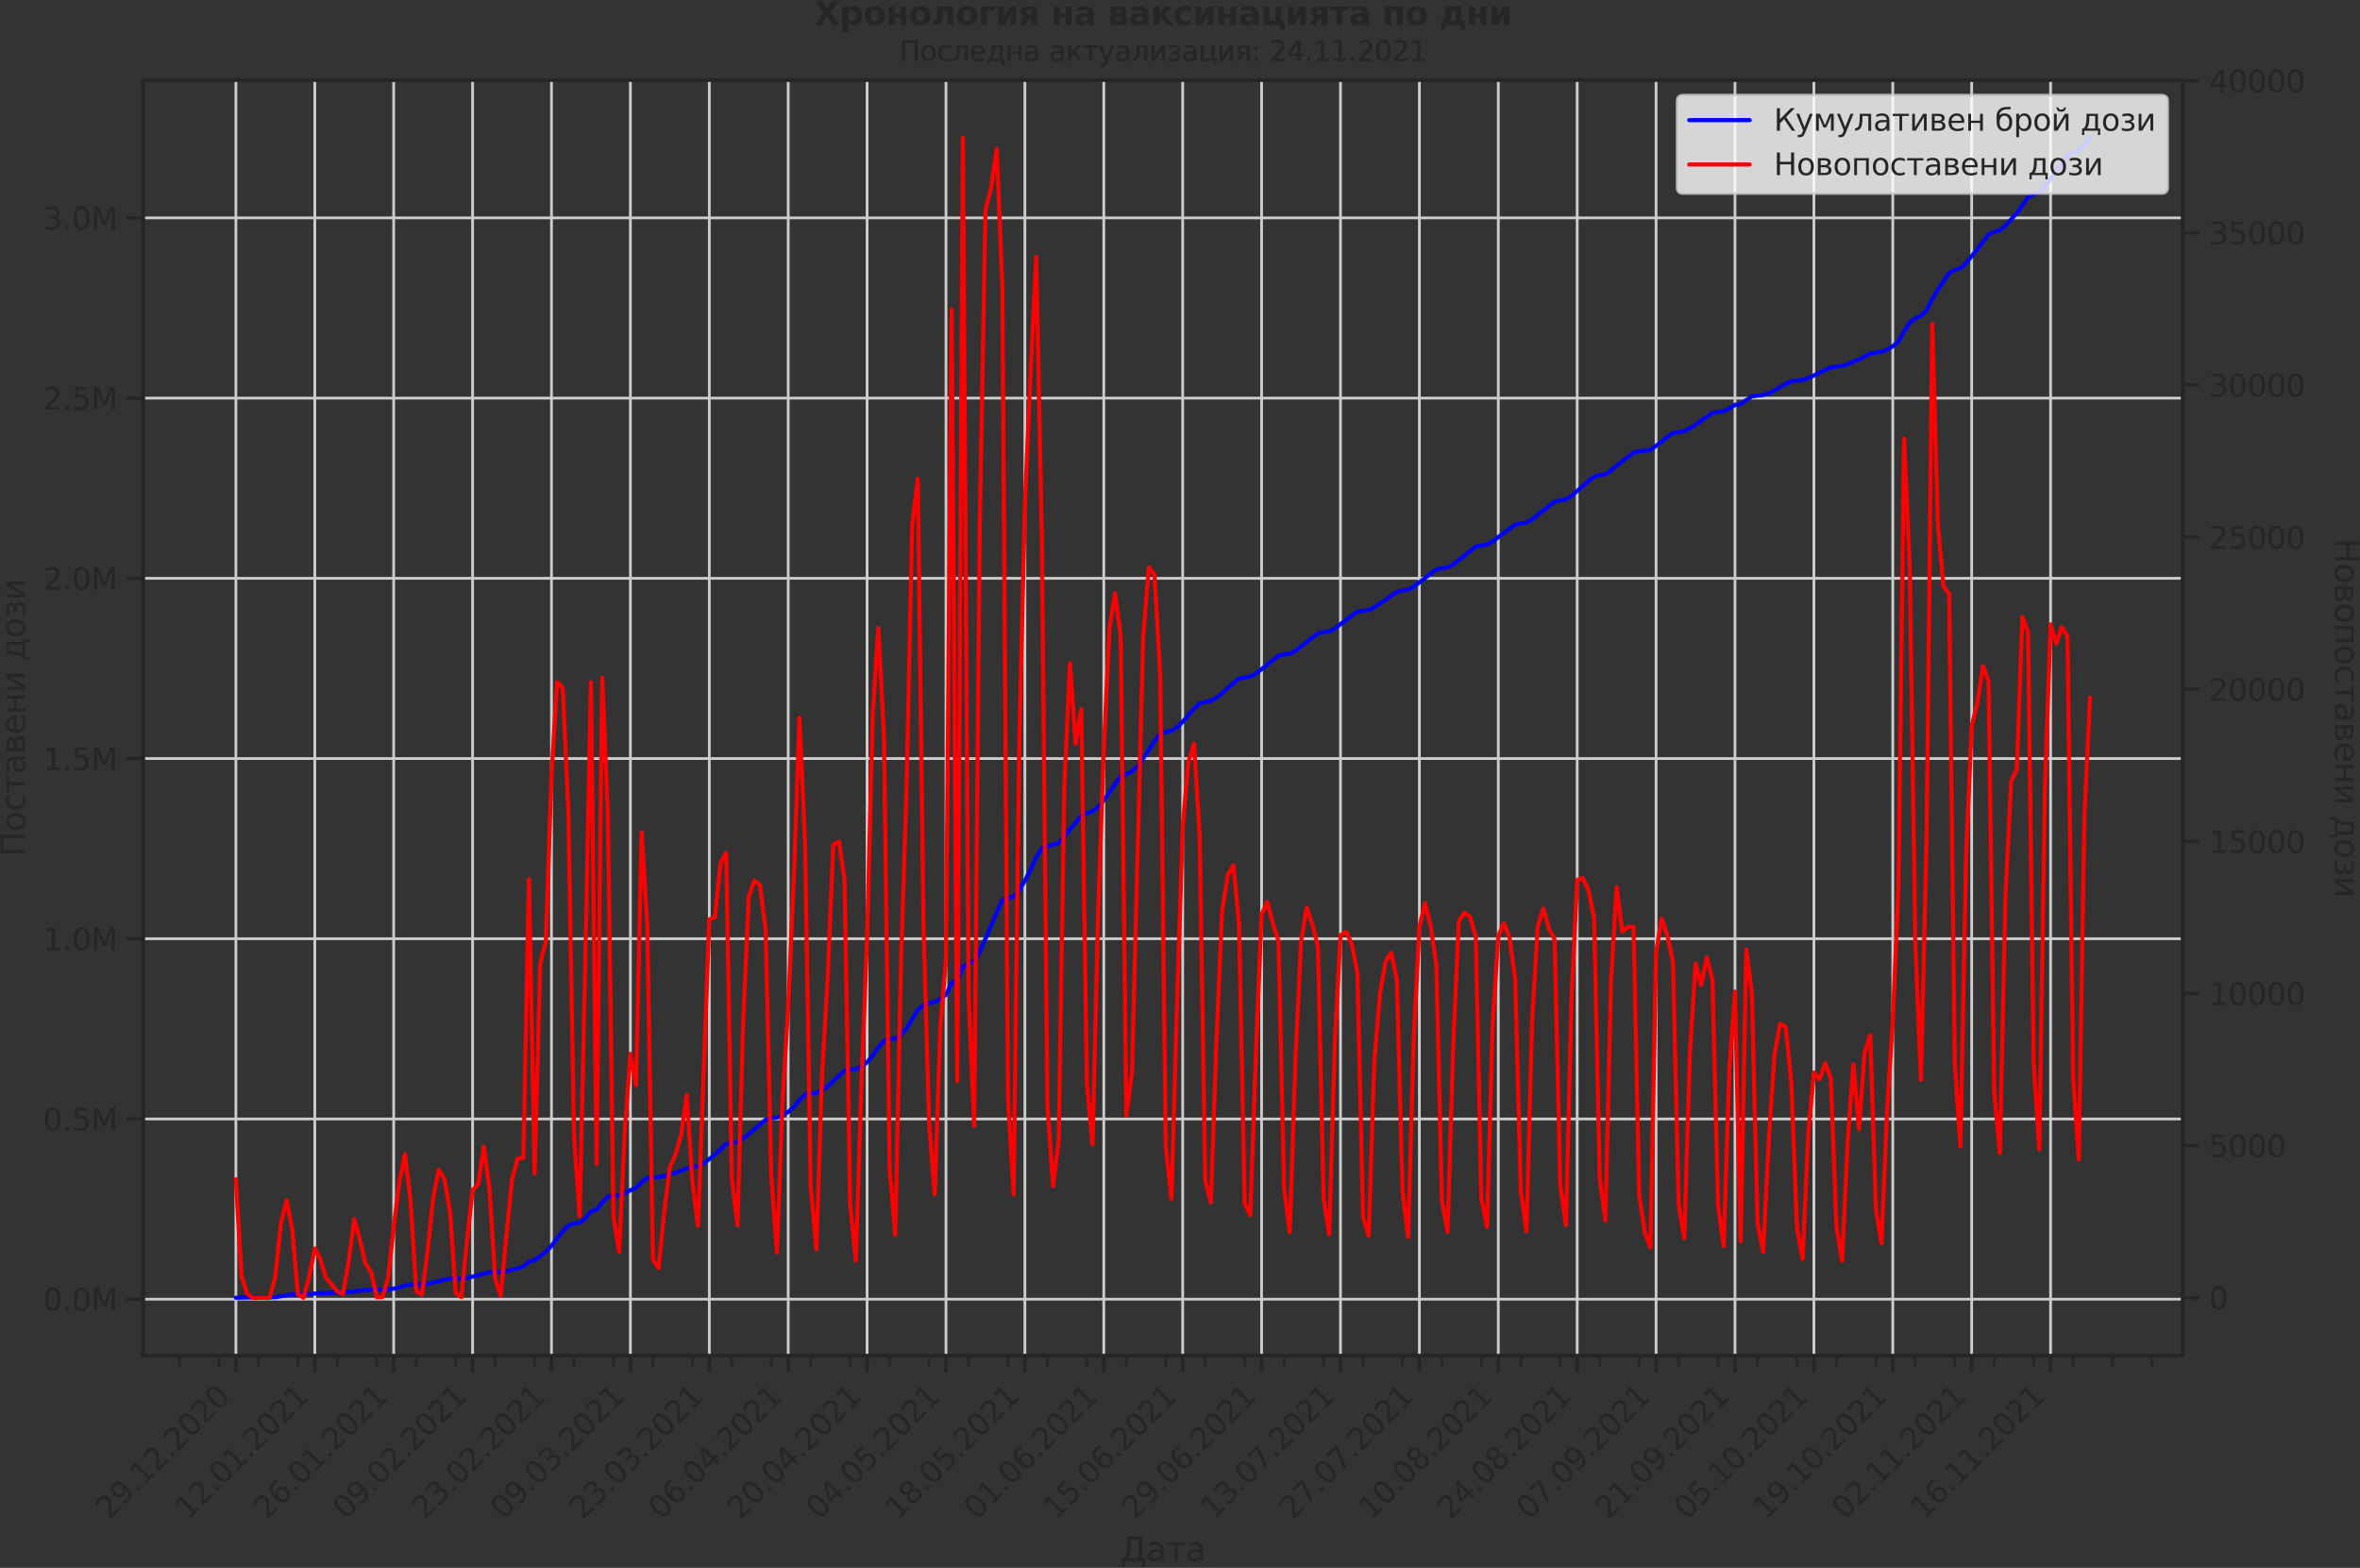 <?xml version="1.0" encoding="utf-8" standalone="no"?>
<!DOCTYPE svg PUBLIC "-//W3C//DTD SVG 1.1//EN"
  "http://www.w3.org/Graphics/SVG/1.1/DTD/svg11.dtd">
<svg height="570.462pt" version="1.1" viewBox="0 0 858.686 570.462" width="858.686pt" xmlns="http://www.w3.org/2000/svg" xmlns:xlink="http://www.w3.org/1999/xlink">
 <rect x="0" y="0" width="858.686" height="570.462" fill="#333333" stroke="none"/>
 <defs>
  <style type="text/css">*{stroke-linecap:butt;stroke-linejoin:round;}</style>
 </defs>
 <g id="figure_1">
  <g id="patch_1">
   <path d="M 0 570.462 
L 858.686 570.462 
L 858.686 0 
L 0 0 
z
" style="fill:none;"/>
  </g>
  <g id="axes_1">
   <g id="patch_2">
    <path d="M 52.098 493.286 
L 794.192 493.286 
L 794.192 29.118 
L 52.098 29.118 
z
" style="fill:none;"/>
   </g>
   <g id="matplotlib.axis_1">
    <g id="xtick_1">
     <g id="line2d_1">
      <path clip-path="url(#pb7e0d72854)" d="M 85.83 493.286 
L 85.83 29.118 
" style="fill:none;stroke:#cccccc;stroke-linecap:round;"/>
     </g>
     <g id="line2d_2">
      <defs>
       <path d="M 0 0 
L 0 6 
" id="m6a8b91e835" style="stroke:#262626;stroke-width:1.25;"/>
      </defs>
      <g>
       <use style="fill:#262626;stroke:#262626;stroke-width:1.25;" x="85.83" xlink:href="#m6a8b91e835" y="493.286"/>
      </g>
     </g>
     <g id="text_1">
      <!-- 29.12.2020 -->
      <g style="fill:#262626;" transform="translate(39.677 553.231)rotate(-45)scale(0.11 -0.11)">
       <defs>
        <path d="M 1228 531 
L 3431 531 
L 3431 0 
L 469 0 
L 469 531 
Q 828 903 1448 1529 
Q 2069 2156 2228 2338 
Q 2531 2678 2651 2914 
Q 2772 3150 2772 3378 
Q 2772 3750 2511 3984 
Q 2250 4219 1831 4219 
Q 1534 4219 1204 4116 
Q 875 4013 500 3803 
L 500 4441 
Q 881 4594 1212 4672 
Q 1544 4750 1819 4750 
Q 2544 4750 2975 4387 
Q 3406 4025 3406 3419 
Q 3406 3131 3298 2873 
Q 3191 2616 2906 2266 
Q 2828 2175 2409 1742 
Q 1991 1309 1228 531 
z
" id="DejaVuSans-32" transform="scale(0.016)"/>
        <path d="M 703 97 
L 703 672 
Q 941 559 1184 500 
Q 1428 441 1663 441 
Q 2288 441 2617 861 
Q 2947 1281 2994 2138 
Q 2813 1869 2534 1725 
Q 2256 1581 1919 1581 
Q 1219 1581 811 2004 
Q 403 2428 403 3163 
Q 403 3881 828 4315 
Q 1253 4750 1959 4750 
Q 2769 4750 3195 4129 
Q 3622 3509 3622 2328 
Q 3622 1225 3098 567 
Q 2575 -91 1691 -91 
Q 1453 -91 1209 -44 
Q 966 3 703 97 
z
M 1959 2075 
Q 2384 2075 2632 2365 
Q 2881 2656 2881 3163 
Q 2881 3666 2632 3958 
Q 2384 4250 1959 4250 
Q 1534 4250 1286 3958 
Q 1038 3666 1038 3163 
Q 1038 2656 1286 2365 
Q 1534 2075 1959 2075 
z
" id="DejaVuSans-39" transform="scale(0.016)"/>
        <path d="M 684 794 
L 1344 794 
L 1344 0 
L 684 0 
L 684 794 
z
" id="DejaVuSans-2e" transform="scale(0.016)"/>
        <path d="M 794 531 
L 1825 531 
L 1825 4091 
L 703 3866 
L 703 4441 
L 1819 4666 
L 2450 4666 
L 2450 531 
L 3481 531 
L 3481 0 
L 794 0 
L 794 531 
z
" id="DejaVuSans-31" transform="scale(0.016)"/>
        <path d="M 2034 4250 
Q 1547 4250 1301 3770 
Q 1056 3291 1056 2328 
Q 1056 1369 1301 889 
Q 1547 409 2034 409 
Q 2525 409 2770 889 
Q 3016 1369 3016 2328 
Q 3016 3291 2770 3770 
Q 2525 4250 2034 4250 
z
M 2034 4750 
Q 2819 4750 3233 4129 
Q 3647 3509 3647 2328 
Q 3647 1150 3233 529 
Q 2819 -91 2034 -91 
Q 1250 -91 836 529 
Q 422 1150 422 2328 
Q 422 3509 836 4129 
Q 1250 4750 2034 4750 
z
" id="DejaVuSans-30" transform="scale(0.016)"/>
       </defs>
       <use xlink:href="#DejaVuSans-32"/>
       <use x="63.623" xlink:href="#DejaVuSans-39"/>
       <use x="127.246" xlink:href="#DejaVuSans-2e"/>
       <use x="159.033" xlink:href="#DejaVuSans-31"/>
       <use x="222.656" xlink:href="#DejaVuSans-32"/>
       <use x="286.279" xlink:href="#DejaVuSans-2e"/>
       <use x="318.066" xlink:href="#DejaVuSans-32"/>
       <use x="381.689" xlink:href="#DejaVuSans-30"/>
       <use x="445.312" xlink:href="#DejaVuSans-32"/>
       <use x="508.936" xlink:href="#DejaVuSans-30"/>
      </g>
     </g>
    </g>
    <g id="xtick_2">
     <g id="line2d_3">
      <path clip-path="url(#pb7e0d72854)" d="M 114.537 493.286 
L 114.537 29.118 
" style="fill:none;stroke:#cccccc;stroke-linecap:round;"/>
     </g>
     <g id="line2d_4">
      <g>
       <use style="fill:#262626;stroke:#262626;stroke-width:1.25;" x="114.537" xlink:href="#m6a8b91e835" y="493.286"/>
      </g>
     </g>
     <g id="text_2">
      <!-- 12.01.2021 -->
      <g style="fill:#262626;" transform="translate(68.385 553.231)rotate(-45)scale(0.11 -0.11)">
       <use xlink:href="#DejaVuSans-31"/>
       <use x="63.623" xlink:href="#DejaVuSans-32"/>
       <use x="127.246" xlink:href="#DejaVuSans-2e"/>
       <use x="159.033" xlink:href="#DejaVuSans-30"/>
       <use x="222.656" xlink:href="#DejaVuSans-31"/>
       <use x="286.279" xlink:href="#DejaVuSans-2e"/>
       <use x="318.066" xlink:href="#DejaVuSans-32"/>
       <use x="381.689" xlink:href="#DejaVuSans-30"/>
       <use x="445.312" xlink:href="#DejaVuSans-32"/>
       <use x="508.936" xlink:href="#DejaVuSans-31"/>
      </g>
     </g>
    </g>
    <g id="xtick_3">
     <g id="line2d_5">
      <path clip-path="url(#pb7e0d72854)" d="M 143.245 493.286 
L 143.245 29.118 
" style="fill:none;stroke:#cccccc;stroke-linecap:round;"/>
     </g>
     <g id="line2d_6">
      <g>
       <use style="fill:#262626;stroke:#262626;stroke-width:1.25;" x="143.245" xlink:href="#m6a8b91e835" y="493.286"/>
      </g>
     </g>
     <g id="text_3">
      <!-- 26.01.2021 -->
      <g style="fill:#262626;" transform="translate(97.093 553.231)rotate(-45)scale(0.11 -0.11)">
       <defs>
        <path d="M 2113 2584 
Q 1688 2584 1439 2293 
Q 1191 2003 1191 1497 
Q 1191 994 1439 701 
Q 1688 409 2113 409 
Q 2538 409 2786 701 
Q 3034 994 3034 1497 
Q 3034 2003 2786 2293 
Q 2538 2584 2113 2584 
z
M 3366 4563 
L 3366 3988 
Q 3128 4100 2886 4159 
Q 2644 4219 2406 4219 
Q 1781 4219 1451 3797 
Q 1122 3375 1075 2522 
Q 1259 2794 1537 2939 
Q 1816 3084 2150 3084 
Q 2853 3084 3261 2657 
Q 3669 2231 3669 1497 
Q 3669 778 3244 343 
Q 2819 -91 2113 -91 
Q 1303 -91 875 529 
Q 447 1150 447 2328 
Q 447 3434 972 4092 
Q 1497 4750 2381 4750 
Q 2619 4750 2861 4703 
Q 3103 4656 3366 4563 
z
" id="DejaVuSans-36" transform="scale(0.016)"/>
       </defs>
       <use xlink:href="#DejaVuSans-32"/>
       <use x="63.623" xlink:href="#DejaVuSans-36"/>
       <use x="127.246" xlink:href="#DejaVuSans-2e"/>
       <use x="159.033" xlink:href="#DejaVuSans-30"/>
       <use x="222.656" xlink:href="#DejaVuSans-31"/>
       <use x="286.279" xlink:href="#DejaVuSans-2e"/>
       <use x="318.066" xlink:href="#DejaVuSans-32"/>
       <use x="381.689" xlink:href="#DejaVuSans-30"/>
       <use x="445.312" xlink:href="#DejaVuSans-32"/>
       <use x="508.936" xlink:href="#DejaVuSans-31"/>
      </g>
     </g>
    </g>
    <g id="xtick_4">
     <g id="line2d_7">
      <path clip-path="url(#pb7e0d72854)" d="M 171.953 493.286 
L 171.953 29.118 
" style="fill:none;stroke:#cccccc;stroke-linecap:round;"/>
     </g>
     <g id="line2d_8">
      <g>
       <use style="fill:#262626;stroke:#262626;stroke-width:1.25;" x="171.953" xlink:href="#m6a8b91e835" y="493.286"/>
      </g>
     </g>
     <g id="text_4">
      <!-- 09.02.2021 -->
      <g style="fill:#262626;" transform="translate(125.8 553.231)rotate(-45)scale(0.11 -0.11)">
       <use xlink:href="#DejaVuSans-30"/>
       <use x="63.623" xlink:href="#DejaVuSans-39"/>
       <use x="127.246" xlink:href="#DejaVuSans-2e"/>
       <use x="159.033" xlink:href="#DejaVuSans-30"/>
       <use x="222.656" xlink:href="#DejaVuSans-32"/>
       <use x="286.279" xlink:href="#DejaVuSans-2e"/>
       <use x="318.066" xlink:href="#DejaVuSans-32"/>
       <use x="381.689" xlink:href="#DejaVuSans-30"/>
       <use x="445.312" xlink:href="#DejaVuSans-32"/>
       <use x="508.936" xlink:href="#DejaVuSans-31"/>
      </g>
     </g>
    </g>
    <g id="xtick_5">
     <g id="line2d_9">
      <path clip-path="url(#pb7e0d72854)" d="M 200.66 493.286 
L 200.66 29.118 
" style="fill:none;stroke:#cccccc;stroke-linecap:round;"/>
     </g>
     <g id="line2d_10">
      <g>
       <use style="fill:#262626;stroke:#262626;stroke-width:1.25;" x="200.66" xlink:href="#m6a8b91e835" y="493.286"/>
      </g>
     </g>
     <g id="text_5">
      <!-- 23.02.2021 -->
      <g style="fill:#262626;" transform="translate(154.508 553.231)rotate(-45)scale(0.11 -0.11)">
       <defs>
        <path d="M 2597 2516 
Q 3050 2419 3304 2112 
Q 3559 1806 3559 1356 
Q 3559 666 3084 287 
Q 2609 -91 1734 -91 
Q 1441 -91 1130 -33 
Q 819 25 488 141 
L 488 750 
Q 750 597 1062 519 
Q 1375 441 1716 441 
Q 2309 441 2620 675 
Q 2931 909 2931 1356 
Q 2931 1769 2642 2001 
Q 2353 2234 1838 2234 
L 1294 2234 
L 1294 2753 
L 1863 2753 
Q 2328 2753 2575 2939 
Q 2822 3125 2822 3475 
Q 2822 3834 2567 4026 
Q 2313 4219 1838 4219 
Q 1578 4219 1281 4162 
Q 984 4106 628 3988 
L 628 4550 
Q 988 4650 1302 4700 
Q 1616 4750 1894 4750 
Q 2613 4750 3031 4423 
Q 3450 4097 3450 3541 
Q 3450 3153 3228 2886 
Q 3006 2619 2597 2516 
z
" id="DejaVuSans-33" transform="scale(0.016)"/>
       </defs>
       <use xlink:href="#DejaVuSans-32"/>
       <use x="63.623" xlink:href="#DejaVuSans-33"/>
       <use x="127.246" xlink:href="#DejaVuSans-2e"/>
       <use x="159.033" xlink:href="#DejaVuSans-30"/>
       <use x="222.656" xlink:href="#DejaVuSans-32"/>
       <use x="286.279" xlink:href="#DejaVuSans-2e"/>
       <use x="318.066" xlink:href="#DejaVuSans-32"/>
       <use x="381.689" xlink:href="#DejaVuSans-30"/>
       <use x="445.312" xlink:href="#DejaVuSans-32"/>
       <use x="508.936" xlink:href="#DejaVuSans-31"/>
      </g>
     </g>
    </g>
    <g id="xtick_6">
     <g id="line2d_11">
      <path clip-path="url(#pb7e0d72854)" d="M 229.368 493.286 
L 229.368 29.118 
" style="fill:none;stroke:#cccccc;stroke-linecap:round;"/>
     </g>
     <g id="line2d_12">
      <g>
       <use style="fill:#262626;stroke:#262626;stroke-width:1.25;" x="229.368" xlink:href="#m6a8b91e835" y="493.286"/>
      </g>
     </g>
     <g id="text_6">
      <!-- 09.03.2021 -->
      <g style="fill:#262626;" transform="translate(183.216 553.231)rotate(-45)scale(0.11 -0.11)">
       <use xlink:href="#DejaVuSans-30"/>
       <use x="63.623" xlink:href="#DejaVuSans-39"/>
       <use x="127.246" xlink:href="#DejaVuSans-2e"/>
       <use x="159.033" xlink:href="#DejaVuSans-30"/>
       <use x="222.656" xlink:href="#DejaVuSans-33"/>
       <use x="286.279" xlink:href="#DejaVuSans-2e"/>
       <use x="318.066" xlink:href="#DejaVuSans-32"/>
       <use x="381.689" xlink:href="#DejaVuSans-30"/>
       <use x="445.312" xlink:href="#DejaVuSans-32"/>
       <use x="508.936" xlink:href="#DejaVuSans-31"/>
      </g>
     </g>
    </g>
    <g id="xtick_7">
     <g id="line2d_13">
      <path clip-path="url(#pb7e0d72854)" d="M 258.076 493.286 
L 258.076 29.118 
" style="fill:none;stroke:#cccccc;stroke-linecap:round;"/>
     </g>
     <g id="line2d_14">
      <g>
       <use style="fill:#262626;stroke:#262626;stroke-width:1.25;" x="258.076" xlink:href="#m6a8b91e835" y="493.286"/>
      </g>
     </g>
     <g id="text_7">
      <!-- 23.03.2021 -->
      <g style="fill:#262626;" transform="translate(211.923 553.231)rotate(-45)scale(0.11 -0.11)">
       <use xlink:href="#DejaVuSans-32"/>
       <use x="63.623" xlink:href="#DejaVuSans-33"/>
       <use x="127.246" xlink:href="#DejaVuSans-2e"/>
       <use x="159.033" xlink:href="#DejaVuSans-30"/>
       <use x="222.656" xlink:href="#DejaVuSans-33"/>
       <use x="286.279" xlink:href="#DejaVuSans-2e"/>
       <use x="318.066" xlink:href="#DejaVuSans-32"/>
       <use x="381.689" xlink:href="#DejaVuSans-30"/>
       <use x="445.312" xlink:href="#DejaVuSans-32"/>
       <use x="508.936" xlink:href="#DejaVuSans-31"/>
      </g>
     </g>
    </g>
    <g id="xtick_8">
     <g id="line2d_15">
      <path clip-path="url(#pb7e0d72854)" d="M 286.784 493.286 
L 286.784 29.118 
" style="fill:none;stroke:#cccccc;stroke-linecap:round;"/>
     </g>
     <g id="line2d_16">
      <g>
       <use style="fill:#262626;stroke:#262626;stroke-width:1.25;" x="286.784" xlink:href="#m6a8b91e835" y="493.286"/>
      </g>
     </g>
     <g id="text_8">
      <!-- 06.04.2021 -->
      <g style="fill:#262626;" transform="translate(240.631 553.231)rotate(-45)scale(0.11 -0.11)">
       <defs>
        <path d="M 2419 4116 
L 825 1625 
L 2419 1625 
L 2419 4116 
z
M 2253 4666 
L 3047 4666 
L 3047 1625 
L 3713 1625 
L 3713 1100 
L 3047 1100 
L 3047 0 
L 2419 0 
L 2419 1100 
L 313 1100 
L 313 1709 
L 2253 4666 
z
" id="DejaVuSans-34" transform="scale(0.016)"/>
       </defs>
       <use xlink:href="#DejaVuSans-30"/>
       <use x="63.623" xlink:href="#DejaVuSans-36"/>
       <use x="127.246" xlink:href="#DejaVuSans-2e"/>
       <use x="159.033" xlink:href="#DejaVuSans-30"/>
       <use x="222.656" xlink:href="#DejaVuSans-34"/>
       <use x="286.279" xlink:href="#DejaVuSans-2e"/>
       <use x="318.066" xlink:href="#DejaVuSans-32"/>
       <use x="381.689" xlink:href="#DejaVuSans-30"/>
       <use x="445.312" xlink:href="#DejaVuSans-32"/>
       <use x="508.936" xlink:href="#DejaVuSans-31"/>
      </g>
     </g>
    </g>
    <g id="xtick_9">
     <g id="line2d_17">
      <path clip-path="url(#pb7e0d72854)" d="M 315.491 493.286 
L 315.491 29.118 
" style="fill:none;stroke:#cccccc;stroke-linecap:round;"/>
     </g>
     <g id="line2d_18">
      <g>
       <use style="fill:#262626;stroke:#262626;stroke-width:1.25;" x="315.491" xlink:href="#m6a8b91e835" y="493.286"/>
      </g>
     </g>
     <g id="text_9">
      <!-- 20.04.2021 -->
      <g style="fill:#262626;" transform="translate(269.339 553.231)rotate(-45)scale(0.11 -0.11)">
       <use xlink:href="#DejaVuSans-32"/>
       <use x="63.623" xlink:href="#DejaVuSans-30"/>
       <use x="127.246" xlink:href="#DejaVuSans-2e"/>
       <use x="159.033" xlink:href="#DejaVuSans-30"/>
       <use x="222.656" xlink:href="#DejaVuSans-34"/>
       <use x="286.279" xlink:href="#DejaVuSans-2e"/>
       <use x="318.066" xlink:href="#DejaVuSans-32"/>
       <use x="381.689" xlink:href="#DejaVuSans-30"/>
       <use x="445.312" xlink:href="#DejaVuSans-32"/>
       <use x="508.936" xlink:href="#DejaVuSans-31"/>
      </g>
     </g>
    </g>
    <g id="xtick_10">
     <g id="line2d_19">
      <path clip-path="url(#pb7e0d72854)" d="M 344.199 493.286 
L 344.199 29.118 
" style="fill:none;stroke:#cccccc;stroke-linecap:round;"/>
     </g>
     <g id="line2d_20">
      <g>
       <use style="fill:#262626;stroke:#262626;stroke-width:1.25;" x="344.199" xlink:href="#m6a8b91e835" y="493.286"/>
      </g>
     </g>
     <g id="text_10">
      <!-- 04.05.2021 -->
      <g style="fill:#262626;" transform="translate(298.046 553.231)rotate(-45)scale(0.11 -0.11)">
       <defs>
        <path d="M 691 4666 
L 3169 4666 
L 3169 4134 
L 1269 4134 
L 1269 2991 
Q 1406 3038 1543 3061 
Q 1681 3084 1819 3084 
Q 2600 3084 3056 2656 
Q 3513 2228 3513 1497 
Q 3513 744 3044 326 
Q 2575 -91 1722 -91 
Q 1428 -91 1123 -41 
Q 819 9 494 109 
L 494 744 
Q 775 591 1075 516 
Q 1375 441 1709 441 
Q 2250 441 2565 725 
Q 2881 1009 2881 1497 
Q 2881 1984 2565 2268 
Q 2250 2553 1709 2553 
Q 1456 2553 1204 2497 
Q 953 2441 691 2322 
L 691 4666 
z
" id="DejaVuSans-35" transform="scale(0.016)"/>
       </defs>
       <use xlink:href="#DejaVuSans-30"/>
       <use x="63.623" xlink:href="#DejaVuSans-34"/>
       <use x="127.246" xlink:href="#DejaVuSans-2e"/>
       <use x="159.033" xlink:href="#DejaVuSans-30"/>
       <use x="222.656" xlink:href="#DejaVuSans-35"/>
       <use x="286.279" xlink:href="#DejaVuSans-2e"/>
       <use x="318.066" xlink:href="#DejaVuSans-32"/>
       <use x="381.689" xlink:href="#DejaVuSans-30"/>
       <use x="445.312" xlink:href="#DejaVuSans-32"/>
       <use x="508.936" xlink:href="#DejaVuSans-31"/>
      </g>
     </g>
    </g>
    <g id="xtick_11">
     <g id="line2d_21">
      <path clip-path="url(#pb7e0d72854)" d="M 372.907 493.286 
L 372.907 29.118 
" style="fill:none;stroke:#cccccc;stroke-linecap:round;"/>
     </g>
     <g id="line2d_22">
      <g>
       <use style="fill:#262626;stroke:#262626;stroke-width:1.25;" x="372.907" xlink:href="#m6a8b91e835" y="493.286"/>
      </g>
     </g>
     <g id="text_11">
      <!-- 18.05.2021 -->
      <g style="fill:#262626;" transform="translate(326.754 553.231)rotate(-45)scale(0.11 -0.11)">
       <defs>
        <path d="M 2034 2216 
Q 1584 2216 1326 1975 
Q 1069 1734 1069 1313 
Q 1069 891 1326 650 
Q 1584 409 2034 409 
Q 2484 409 2743 651 
Q 3003 894 3003 1313 
Q 3003 1734 2745 1975 
Q 2488 2216 2034 2216 
z
M 1403 2484 
Q 997 2584 770 2862 
Q 544 3141 544 3541 
Q 544 4100 942 4425 
Q 1341 4750 2034 4750 
Q 2731 4750 3128 4425 
Q 3525 4100 3525 3541 
Q 3525 3141 3298 2862 
Q 3072 2584 2669 2484 
Q 3125 2378 3379 2068 
Q 3634 1759 3634 1313 
Q 3634 634 3220 271 
Q 2806 -91 2034 -91 
Q 1263 -91 848 271 
Q 434 634 434 1313 
Q 434 1759 690 2068 
Q 947 2378 1403 2484 
z
M 1172 3481 
Q 1172 3119 1398 2916 
Q 1625 2713 2034 2713 
Q 2441 2713 2670 2916 
Q 2900 3119 2900 3481 
Q 2900 3844 2670 4047 
Q 2441 4250 2034 4250 
Q 1625 4250 1398 4047 
Q 1172 3844 1172 3481 
z
" id="DejaVuSans-38" transform="scale(0.016)"/>
       </defs>
       <use xlink:href="#DejaVuSans-31"/>
       <use x="63.623" xlink:href="#DejaVuSans-38"/>
       <use x="127.246" xlink:href="#DejaVuSans-2e"/>
       <use x="159.033" xlink:href="#DejaVuSans-30"/>
       <use x="222.656" xlink:href="#DejaVuSans-35"/>
       <use x="286.279" xlink:href="#DejaVuSans-2e"/>
       <use x="318.066" xlink:href="#DejaVuSans-32"/>
       <use x="381.689" xlink:href="#DejaVuSans-30"/>
       <use x="445.312" xlink:href="#DejaVuSans-32"/>
       <use x="508.936" xlink:href="#DejaVuSans-31"/>
      </g>
     </g>
    </g>
    <g id="xtick_12">
     <g id="line2d_23">
      <path clip-path="url(#pb7e0d72854)" d="M 401.614 493.286 
L 401.614 29.118 
" style="fill:none;stroke:#cccccc;stroke-linecap:round;"/>
     </g>
     <g id="line2d_24">
      <g>
       <use style="fill:#262626;stroke:#262626;stroke-width:1.25;" x="401.614" xlink:href="#m6a8b91e835" y="493.286"/>
      </g>
     </g>
     <g id="text_12">
      <!-- 01.06.2021 -->
      <g style="fill:#262626;" transform="translate(355.462 553.231)rotate(-45)scale(0.11 -0.11)">
       <use xlink:href="#DejaVuSans-30"/>
       <use x="63.623" xlink:href="#DejaVuSans-31"/>
       <use x="127.246" xlink:href="#DejaVuSans-2e"/>
       <use x="159.033" xlink:href="#DejaVuSans-30"/>
       <use x="222.656" xlink:href="#DejaVuSans-36"/>
       <use x="286.279" xlink:href="#DejaVuSans-2e"/>
       <use x="318.066" xlink:href="#DejaVuSans-32"/>
       <use x="381.689" xlink:href="#DejaVuSans-30"/>
       <use x="445.312" xlink:href="#DejaVuSans-32"/>
       <use x="508.936" xlink:href="#DejaVuSans-31"/>
      </g>
     </g>
    </g>
    <g id="xtick_13">
     <g id="line2d_25">
      <path clip-path="url(#pb7e0d72854)" d="M 430.322 493.286 
L 430.322 29.118 
" style="fill:none;stroke:#cccccc;stroke-linecap:round;"/>
     </g>
     <g id="line2d_26">
      <g>
       <use style="fill:#262626;stroke:#262626;stroke-width:1.25;" x="430.322" xlink:href="#m6a8b91e835" y="493.286"/>
      </g>
     </g>
     <g id="text_13">
      <!-- 15.06.2021 -->
      <g style="fill:#262626;" transform="translate(384.169 553.231)rotate(-45)scale(0.11 -0.11)">
       <use xlink:href="#DejaVuSans-31"/>
       <use x="63.623" xlink:href="#DejaVuSans-35"/>
       <use x="127.246" xlink:href="#DejaVuSans-2e"/>
       <use x="159.033" xlink:href="#DejaVuSans-30"/>
       <use x="222.656" xlink:href="#DejaVuSans-36"/>
       <use x="286.279" xlink:href="#DejaVuSans-2e"/>
       <use x="318.066" xlink:href="#DejaVuSans-32"/>
       <use x="381.689" xlink:href="#DejaVuSans-30"/>
       <use x="445.312" xlink:href="#DejaVuSans-32"/>
       <use x="508.936" xlink:href="#DejaVuSans-31"/>
      </g>
     </g>
    </g>
    <g id="xtick_14">
     <g id="line2d_27">
      <path clip-path="url(#pb7e0d72854)" d="M 459.03 493.286 
L 459.03 29.118 
" style="fill:none;stroke:#cccccc;stroke-linecap:round;"/>
     </g>
     <g id="line2d_28">
      <g>
       <use style="fill:#262626;stroke:#262626;stroke-width:1.25;" x="459.03" xlink:href="#m6a8b91e835" y="493.286"/>
      </g>
     </g>
     <g id="text_14">
      <!-- 29.06.2021 -->
      <g style="fill:#262626;" transform="translate(412.877 553.231)rotate(-45)scale(0.11 -0.11)">
       <use xlink:href="#DejaVuSans-32"/>
       <use x="63.623" xlink:href="#DejaVuSans-39"/>
       <use x="127.246" xlink:href="#DejaVuSans-2e"/>
       <use x="159.033" xlink:href="#DejaVuSans-30"/>
       <use x="222.656" xlink:href="#DejaVuSans-36"/>
       <use x="286.279" xlink:href="#DejaVuSans-2e"/>
       <use x="318.066" xlink:href="#DejaVuSans-32"/>
       <use x="381.689" xlink:href="#DejaVuSans-30"/>
       <use x="445.312" xlink:href="#DejaVuSans-32"/>
       <use x="508.936" xlink:href="#DejaVuSans-31"/>
      </g>
     </g>
    </g>
    <g id="xtick_15">
     <g id="line2d_29">
      <path clip-path="url(#pb7e0d72854)" d="M 487.737 493.286 
L 487.737 29.118 
" style="fill:none;stroke:#cccccc;stroke-linecap:round;"/>
     </g>
     <g id="line2d_30">
      <g>
       <use style="fill:#262626;stroke:#262626;stroke-width:1.25;" x="487.737" xlink:href="#m6a8b91e835" y="493.286"/>
      </g>
     </g>
     <g id="text_15">
      <!-- 13.07.2021 -->
      <g style="fill:#262626;" transform="translate(441.585 553.231)rotate(-45)scale(0.11 -0.11)">
       <defs>
        <path d="M 525 4666 
L 3525 4666 
L 3525 4397 
L 1831 0 
L 1172 0 
L 2766 4134 
L 525 4134 
L 525 4666 
z
" id="DejaVuSans-37" transform="scale(0.016)"/>
       </defs>
       <use xlink:href="#DejaVuSans-31"/>
       <use x="63.623" xlink:href="#DejaVuSans-33"/>
       <use x="127.246" xlink:href="#DejaVuSans-2e"/>
       <use x="159.033" xlink:href="#DejaVuSans-30"/>
       <use x="222.656" xlink:href="#DejaVuSans-37"/>
       <use x="286.279" xlink:href="#DejaVuSans-2e"/>
       <use x="318.066" xlink:href="#DejaVuSans-32"/>
       <use x="381.689" xlink:href="#DejaVuSans-30"/>
       <use x="445.312" xlink:href="#DejaVuSans-32"/>
       <use x="508.936" xlink:href="#DejaVuSans-31"/>
      </g>
     </g>
    </g>
    <g id="xtick_16">
     <g id="line2d_31">
      <path clip-path="url(#pb7e0d72854)" d="M 516.445 493.286 
L 516.445 29.118 
" style="fill:none;stroke:#cccccc;stroke-linecap:round;"/>
     </g>
     <g id="line2d_32">
      <g>
       <use style="fill:#262626;stroke:#262626;stroke-width:1.25;" x="516.445" xlink:href="#m6a8b91e835" y="493.286"/>
      </g>
     </g>
     <g id="text_16">
      <!-- 27.07.2021 -->
      <g style="fill:#262626;" transform="translate(470.293 553.231)rotate(-45)scale(0.11 -0.11)">
       <use xlink:href="#DejaVuSans-32"/>
       <use x="63.623" xlink:href="#DejaVuSans-37"/>
       <use x="127.246" xlink:href="#DejaVuSans-2e"/>
       <use x="159.033" xlink:href="#DejaVuSans-30"/>
       <use x="222.656" xlink:href="#DejaVuSans-37"/>
       <use x="286.279" xlink:href="#DejaVuSans-2e"/>
       <use x="318.066" xlink:href="#DejaVuSans-32"/>
       <use x="381.689" xlink:href="#DejaVuSans-30"/>
       <use x="445.312" xlink:href="#DejaVuSans-32"/>
       <use x="508.936" xlink:href="#DejaVuSans-31"/>
      </g>
     </g>
    </g>
    <g id="xtick_17">
     <g id="line2d_33">
      <path clip-path="url(#pb7e0d72854)" d="M 545.153 493.286 
L 545.153 29.118 
" style="fill:none;stroke:#cccccc;stroke-linecap:round;"/>
     </g>
     <g id="line2d_34">
      <g>
       <use style="fill:#262626;stroke:#262626;stroke-width:1.25;" x="545.153" xlink:href="#m6a8b91e835" y="493.286"/>
      </g>
     </g>
     <g id="text_17">
      <!-- 10.08.2021 -->
      <g style="fill:#262626;" transform="translate(499 553.231)rotate(-45)scale(0.11 -0.11)">
       <use xlink:href="#DejaVuSans-31"/>
       <use x="63.623" xlink:href="#DejaVuSans-30"/>
       <use x="127.246" xlink:href="#DejaVuSans-2e"/>
       <use x="159.033" xlink:href="#DejaVuSans-30"/>
       <use x="222.656" xlink:href="#DejaVuSans-38"/>
       <use x="286.279" xlink:href="#DejaVuSans-2e"/>
       <use x="318.066" xlink:href="#DejaVuSans-32"/>
       <use x="381.689" xlink:href="#DejaVuSans-30"/>
       <use x="445.312" xlink:href="#DejaVuSans-32"/>
       <use x="508.936" xlink:href="#DejaVuSans-31"/>
      </g>
     </g>
    </g>
    <g id="xtick_18">
     <g id="line2d_35">
      <path clip-path="url(#pb7e0d72854)" d="M 573.86 493.286 
L 573.86 29.118 
" style="fill:none;stroke:#cccccc;stroke-linecap:round;"/>
     </g>
     <g id="line2d_36">
      <g>
       <use style="fill:#262626;stroke:#262626;stroke-width:1.25;" x="573.86" xlink:href="#m6a8b91e835" y="493.286"/>
      </g>
     </g>
     <g id="text_18">
      <!-- 24.08.2021 -->
      <g style="fill:#262626;" transform="translate(527.708 553.231)rotate(-45)scale(0.11 -0.11)">
       <use xlink:href="#DejaVuSans-32"/>
       <use x="63.623" xlink:href="#DejaVuSans-34"/>
       <use x="127.246" xlink:href="#DejaVuSans-2e"/>
       <use x="159.033" xlink:href="#DejaVuSans-30"/>
       <use x="222.656" xlink:href="#DejaVuSans-38"/>
       <use x="286.279" xlink:href="#DejaVuSans-2e"/>
       <use x="318.066" xlink:href="#DejaVuSans-32"/>
       <use x="381.689" xlink:href="#DejaVuSans-30"/>
       <use x="445.312" xlink:href="#DejaVuSans-32"/>
       <use x="508.936" xlink:href="#DejaVuSans-31"/>
      </g>
     </g>
    </g>
    <g id="xtick_19">
     <g id="line2d_37">
      <path clip-path="url(#pb7e0d72854)" d="M 602.568 493.286 
L 602.568 29.118 
" style="fill:none;stroke:#cccccc;stroke-linecap:round;"/>
     </g>
     <g id="line2d_38">
      <g>
       <use style="fill:#262626;stroke:#262626;stroke-width:1.25;" x="602.568" xlink:href="#m6a8b91e835" y="493.286"/>
      </g>
     </g>
     <g id="text_19">
      <!-- 07.09.2021 -->
      <g style="fill:#262626;" transform="translate(556.416 553.231)rotate(-45)scale(0.11 -0.11)">
       <use xlink:href="#DejaVuSans-30"/>
       <use x="63.623" xlink:href="#DejaVuSans-37"/>
       <use x="127.246" xlink:href="#DejaVuSans-2e"/>
       <use x="159.033" xlink:href="#DejaVuSans-30"/>
       <use x="222.656" xlink:href="#DejaVuSans-39"/>
       <use x="286.279" xlink:href="#DejaVuSans-2e"/>
       <use x="318.066" xlink:href="#DejaVuSans-32"/>
       <use x="381.689" xlink:href="#DejaVuSans-30"/>
       <use x="445.312" xlink:href="#DejaVuSans-32"/>
       <use x="508.936" xlink:href="#DejaVuSans-31"/>
      </g>
     </g>
    </g>
    <g id="xtick_20">
     <g id="line2d_39">
      <path clip-path="url(#pb7e0d72854)" d="M 631.276 493.286 
L 631.276 29.118 
" style="fill:none;stroke:#cccccc;stroke-linecap:round;"/>
     </g>
     <g id="line2d_40">
      <g>
       <use style="fill:#262626;stroke:#262626;stroke-width:1.25;" x="631.276" xlink:href="#m6a8b91e835" y="493.286"/>
      </g>
     </g>
     <g id="text_20">
      <!-- 21.09.2021 -->
      <g style="fill:#262626;" transform="translate(585.123 553.231)rotate(-45)scale(0.11 -0.11)">
       <use xlink:href="#DejaVuSans-32"/>
       <use x="63.623" xlink:href="#DejaVuSans-31"/>
       <use x="127.246" xlink:href="#DejaVuSans-2e"/>
       <use x="159.033" xlink:href="#DejaVuSans-30"/>
       <use x="222.656" xlink:href="#DejaVuSans-39"/>
       <use x="286.279" xlink:href="#DejaVuSans-2e"/>
       <use x="318.066" xlink:href="#DejaVuSans-32"/>
       <use x="381.689" xlink:href="#DejaVuSans-30"/>
       <use x="445.312" xlink:href="#DejaVuSans-32"/>
       <use x="508.936" xlink:href="#DejaVuSans-31"/>
      </g>
     </g>
    </g>
    <g id="xtick_21">
     <g id="line2d_41">
      <path clip-path="url(#pb7e0d72854)" d="M 659.984 493.286 
L 659.984 29.118 
" style="fill:none;stroke:#cccccc;stroke-linecap:round;"/>
     </g>
     <g id="line2d_42">
      <g>
       <use style="fill:#262626;stroke:#262626;stroke-width:1.25;" x="659.984" xlink:href="#m6a8b91e835" y="493.286"/>
      </g>
     </g>
     <g id="text_21">
      <!-- 05.10.2021 -->
      <g style="fill:#262626;" transform="translate(613.831 553.231)rotate(-45)scale(0.11 -0.11)">
       <use xlink:href="#DejaVuSans-30"/>
       <use x="63.623" xlink:href="#DejaVuSans-35"/>
       <use x="127.246" xlink:href="#DejaVuSans-2e"/>
       <use x="159.033" xlink:href="#DejaVuSans-31"/>
       <use x="222.656" xlink:href="#DejaVuSans-30"/>
       <use x="286.279" xlink:href="#DejaVuSans-2e"/>
       <use x="318.066" xlink:href="#DejaVuSans-32"/>
       <use x="381.689" xlink:href="#DejaVuSans-30"/>
       <use x="445.312" xlink:href="#DejaVuSans-32"/>
       <use x="508.936" xlink:href="#DejaVuSans-31"/>
      </g>
     </g>
    </g>
    <g id="xtick_22">
     <g id="line2d_43">
      <path clip-path="url(#pb7e0d72854)" d="M 688.691 493.286 
L 688.691 29.118 
" style="fill:none;stroke:#cccccc;stroke-linecap:round;"/>
     </g>
     <g id="line2d_44">
      <g>
       <use style="fill:#262626;stroke:#262626;stroke-width:1.25;" x="688.691" xlink:href="#m6a8b91e835" y="493.286"/>
      </g>
     </g>
     <g id="text_22">
      <!-- 19.10.2021 -->
      <g style="fill:#262626;" transform="translate(642.539 553.231)rotate(-45)scale(0.11 -0.11)">
       <use xlink:href="#DejaVuSans-31"/>
       <use x="63.623" xlink:href="#DejaVuSans-39"/>
       <use x="127.246" xlink:href="#DejaVuSans-2e"/>
       <use x="159.033" xlink:href="#DejaVuSans-31"/>
       <use x="222.656" xlink:href="#DejaVuSans-30"/>
       <use x="286.279" xlink:href="#DejaVuSans-2e"/>
       <use x="318.066" xlink:href="#DejaVuSans-32"/>
       <use x="381.689" xlink:href="#DejaVuSans-30"/>
       <use x="445.312" xlink:href="#DejaVuSans-32"/>
       <use x="508.936" xlink:href="#DejaVuSans-31"/>
      </g>
     </g>
    </g>
    <g id="xtick_23">
     <g id="line2d_45">
      <path clip-path="url(#pb7e0d72854)" d="M 717.399 493.286 
L 717.399 29.118 
" style="fill:none;stroke:#cccccc;stroke-linecap:round;"/>
     </g>
     <g id="line2d_46">
      <g>
       <use style="fill:#262626;stroke:#262626;stroke-width:1.25;" x="717.399" xlink:href="#m6a8b91e835" y="493.286"/>
      </g>
     </g>
     <g id="text_23">
      <!-- 02.11.2021 -->
      <g style="fill:#262626;" transform="translate(671.246 553.231)rotate(-45)scale(0.11 -0.11)">
       <use xlink:href="#DejaVuSans-30"/>
       <use x="63.623" xlink:href="#DejaVuSans-32"/>
       <use x="127.246" xlink:href="#DejaVuSans-2e"/>
       <use x="159.033" xlink:href="#DejaVuSans-31"/>
       <use x="222.656" xlink:href="#DejaVuSans-31"/>
       <use x="286.279" xlink:href="#DejaVuSans-2e"/>
       <use x="318.066" xlink:href="#DejaVuSans-32"/>
       <use x="381.689" xlink:href="#DejaVuSans-30"/>
       <use x="445.312" xlink:href="#DejaVuSans-32"/>
       <use x="508.936" xlink:href="#DejaVuSans-31"/>
      </g>
     </g>
    </g>
    <g id="xtick_24">
     <g id="line2d_47">
      <path clip-path="url(#pb7e0d72854)" d="M 746.107 493.286 
L 746.107 29.118 
" style="fill:none;stroke:#cccccc;stroke-linecap:round;"/>
     </g>
     <g id="line2d_48">
      <g>
       <use style="fill:#262626;stroke:#262626;stroke-width:1.25;" x="746.107" xlink:href="#m6a8b91e835" y="493.286"/>
      </g>
     </g>
     <g id="text_24">
      <!-- 16.11.2021 -->
      <g style="fill:#262626;" transform="translate(699.954 553.231)rotate(-45)scale(0.11 -0.11)">
       <use xlink:href="#DejaVuSans-31"/>
       <use x="63.623" xlink:href="#DejaVuSans-36"/>
       <use x="127.246" xlink:href="#DejaVuSans-2e"/>
       <use x="159.033" xlink:href="#DejaVuSans-31"/>
       <use x="222.656" xlink:href="#DejaVuSans-31"/>
       <use x="286.279" xlink:href="#DejaVuSans-2e"/>
       <use x="318.066" xlink:href="#DejaVuSans-32"/>
       <use x="381.689" xlink:href="#DejaVuSans-30"/>
       <use x="445.312" xlink:href="#DejaVuSans-32"/>
       <use x="508.936" xlink:href="#DejaVuSans-31"/>
      </g>
     </g>
    </g>
    <g id="xtick_25">
     <g id="line2d_49">
      <defs>
       <path d="M 0 0 
L 0 4 
" id="m5d87c79f79" style="stroke:#262626;"/>
      </defs>
      <g>
       <use style="fill:#262626;stroke:#262626;" x="65.324" xlink:href="#m5d87c79f79" y="493.286"/>
      </g>
     </g>
    </g>
    <g id="xtick_26">
     <g id="line2d_50">
      <g>
       <use style="fill:#262626;stroke:#262626;" x="79.678" xlink:href="#m5d87c79f79" y="493.286"/>
      </g>
     </g>
    </g>
    <g id="xtick_27">
     <g id="line2d_51">
      <g>
       <use style="fill:#262626;stroke:#262626;" x="94.032" xlink:href="#m5d87c79f79" y="493.286"/>
      </g>
     </g>
    </g>
    <g id="xtick_28">
     <g id="line2d_52">
      <g>
       <use style="fill:#262626;stroke:#262626;" x="108.386" xlink:href="#m5d87c79f79" y="493.286"/>
      </g>
     </g>
    </g>
    <g id="xtick_29">
     <g id="line2d_53">
      <g>
       <use style="fill:#262626;stroke:#262626;" x="122.74" xlink:href="#m5d87c79f79" y="493.286"/>
      </g>
     </g>
    </g>
    <g id="xtick_30">
     <g id="line2d_54">
      <g>
       <use style="fill:#262626;stroke:#262626;" x="137.093" xlink:href="#m5d87c79f79" y="493.286"/>
      </g>
     </g>
    </g>
    <g id="xtick_31">
     <g id="line2d_55">
      <g>
       <use style="fill:#262626;stroke:#262626;" x="151.447" xlink:href="#m5d87c79f79" y="493.286"/>
      </g>
     </g>
    </g>
    <g id="xtick_32">
     <g id="line2d_56">
      <g>
       <use style="fill:#262626;stroke:#262626;" x="165.801" xlink:href="#m5d87c79f79" y="493.286"/>
      </g>
     </g>
    </g>
    <g id="xtick_33">
     <g id="line2d_57">
      <g>
       <use style="fill:#262626;stroke:#262626;" x="180.155" xlink:href="#m5d87c79f79" y="493.286"/>
      </g>
     </g>
    </g>
    <g id="xtick_34">
     <g id="line2d_58">
      <g>
       <use style="fill:#262626;stroke:#262626;" x="194.509" xlink:href="#m5d87c79f79" y="493.286"/>
      </g>
     </g>
    </g>
    <g id="xtick_35">
     <g id="line2d_59">
      <g>
       <use style="fill:#262626;stroke:#262626;" x="208.863" xlink:href="#m5d87c79f79" y="493.286"/>
      </g>
     </g>
    </g>
    <g id="xtick_36">
     <g id="line2d_60">
      <g>
       <use style="fill:#262626;stroke:#262626;" x="223.216" xlink:href="#m5d87c79f79" y="493.286"/>
      </g>
     </g>
    </g>
    <g id="xtick_37">
     <g id="line2d_61">
      <g>
       <use style="fill:#262626;stroke:#262626;" x="237.57" xlink:href="#m5d87c79f79" y="493.286"/>
      </g>
     </g>
    </g>
    <g id="xtick_38">
     <g id="line2d_62">
      <g>
       <use style="fill:#262626;stroke:#262626;" x="251.924" xlink:href="#m5d87c79f79" y="493.286"/>
      </g>
     </g>
    </g>
    <g id="xtick_39">
     <g id="line2d_63">
      <g>
       <use style="fill:#262626;stroke:#262626;" x="266.278" xlink:href="#m5d87c79f79" y="493.286"/>
      </g>
     </g>
    </g>
    <g id="xtick_40">
     <g id="line2d_64">
      <g>
       <use style="fill:#262626;stroke:#262626;" x="280.632" xlink:href="#m5d87c79f79" y="493.286"/>
      </g>
     </g>
    </g>
    <g id="xtick_41">
     <g id="line2d_65">
      <g>
       <use style="fill:#262626;stroke:#262626;" x="294.986" xlink:href="#m5d87c79f79" y="493.286"/>
      </g>
     </g>
    </g>
    <g id="xtick_42">
     <g id="line2d_66">
      <g>
       <use style="fill:#262626;stroke:#262626;" x="309.34" xlink:href="#m5d87c79f79" y="493.286"/>
      </g>
     </g>
    </g>
    <g id="xtick_43">
     <g id="line2d_67">
      <g>
       <use style="fill:#262626;stroke:#262626;" x="323.693" xlink:href="#m5d87c79f79" y="493.286"/>
      </g>
     </g>
    </g>
    <g id="xtick_44">
     <g id="line2d_68">
      <g>
       <use style="fill:#262626;stroke:#262626;" x="338.047" xlink:href="#m5d87c79f79" y="493.286"/>
      </g>
     </g>
    </g>
    <g id="xtick_45">
     <g id="line2d_69">
      <g>
       <use style="fill:#262626;stroke:#262626;" x="352.401" xlink:href="#m5d87c79f79" y="493.286"/>
      </g>
     </g>
    </g>
    <g id="xtick_46">
     <g id="line2d_70">
      <g>
       <use style="fill:#262626;stroke:#262626;" x="366.755" xlink:href="#m5d87c79f79" y="493.286"/>
      </g>
     </g>
    </g>
    <g id="xtick_47">
     <g id="line2d_71">
      <g>
       <use style="fill:#262626;stroke:#262626;" x="381.109" xlink:href="#m5d87c79f79" y="493.286"/>
      </g>
     </g>
    </g>
    <g id="xtick_48">
     <g id="line2d_72">
      <g>
       <use style="fill:#262626;stroke:#262626;" x="395.463" xlink:href="#m5d87c79f79" y="493.286"/>
      </g>
     </g>
    </g>
    <g id="xtick_49">
     <g id="line2d_73">
      <g>
       <use style="fill:#262626;stroke:#262626;" x="409.816" xlink:href="#m5d87c79f79" y="493.286"/>
      </g>
     </g>
    </g>
    <g id="xtick_50">
     <g id="line2d_74">
      <g>
       <use style="fill:#262626;stroke:#262626;" x="424.17" xlink:href="#m5d87c79f79" y="493.286"/>
      </g>
     </g>
    </g>
    <g id="xtick_51">
     <g id="line2d_75">
      <g>
       <use style="fill:#262626;stroke:#262626;" x="438.524" xlink:href="#m5d87c79f79" y="493.286"/>
      </g>
     </g>
    </g>
    <g id="xtick_52">
     <g id="line2d_76">
      <g>
       <use style="fill:#262626;stroke:#262626;" x="452.878" xlink:href="#m5d87c79f79" y="493.286"/>
      </g>
     </g>
    </g>
    <g id="xtick_53">
     <g id="line2d_77">
      <g>
       <use style="fill:#262626;stroke:#262626;" x="467.232" xlink:href="#m5d87c79f79" y="493.286"/>
      </g>
     </g>
    </g>
    <g id="xtick_54">
     <g id="line2d_78">
      <g>
       <use style="fill:#262626;stroke:#262626;" x="481.586" xlink:href="#m5d87c79f79" y="493.286"/>
      </g>
     </g>
    </g>
    <g id="xtick_55">
     <g id="line2d_79">
      <g>
       <use style="fill:#262626;stroke:#262626;" x="495.94" xlink:href="#m5d87c79f79" y="493.286"/>
      </g>
     </g>
    </g>
    <g id="xtick_56">
     <g id="line2d_80">
      <g>
       <use style="fill:#262626;stroke:#262626;" x="510.293" xlink:href="#m5d87c79f79" y="493.286"/>
      </g>
     </g>
    </g>
    <g id="xtick_57">
     <g id="line2d_81">
      <g>
       <use style="fill:#262626;stroke:#262626;" x="524.647" xlink:href="#m5d87c79f79" y="493.286"/>
      </g>
     </g>
    </g>
    <g id="xtick_58">
     <g id="line2d_82">
      <g>
       <use style="fill:#262626;stroke:#262626;" x="539.001" xlink:href="#m5d87c79f79" y="493.286"/>
      </g>
     </g>
    </g>
    <g id="xtick_59">
     <g id="line2d_83">
      <g>
       <use style="fill:#262626;stroke:#262626;" x="553.355" xlink:href="#m5d87c79f79" y="493.286"/>
      </g>
     </g>
    </g>
    <g id="xtick_60">
     <g id="line2d_84">
      <g>
       <use style="fill:#262626;stroke:#262626;" x="567.709" xlink:href="#m5d87c79f79" y="493.286"/>
      </g>
     </g>
    </g>
    <g id="xtick_61">
     <g id="line2d_85">
      <g>
       <use style="fill:#262626;stroke:#262626;" x="582.063" xlink:href="#m5d87c79f79" y="493.286"/>
      </g>
     </g>
    </g>
    <g id="xtick_62">
     <g id="line2d_86">
      <g>
       <use style="fill:#262626;stroke:#262626;" x="596.416" xlink:href="#m5d87c79f79" y="493.286"/>
      </g>
     </g>
    </g>
    <g id="xtick_63">
     <g id="line2d_87">
      <g>
       <use style="fill:#262626;stroke:#262626;" x="610.77" xlink:href="#m5d87c79f79" y="493.286"/>
      </g>
     </g>
    </g>
    <g id="xtick_64">
     <g id="line2d_88">
      <g>
       <use style="fill:#262626;stroke:#262626;" x="625.124" xlink:href="#m5d87c79f79" y="493.286"/>
      </g>
     </g>
    </g>
    <g id="xtick_65">
     <g id="line2d_89">
      <g>
       <use style="fill:#262626;stroke:#262626;" x="639.478" xlink:href="#m5d87c79f79" y="493.286"/>
      </g>
     </g>
    </g>
    <g id="xtick_66">
     <g id="line2d_90">
      <g>
       <use style="fill:#262626;stroke:#262626;" x="653.832" xlink:href="#m5d87c79f79" y="493.286"/>
      </g>
     </g>
    </g>
    <g id="xtick_67">
     <g id="line2d_91">
      <g>
       <use style="fill:#262626;stroke:#262626;" x="668.186" xlink:href="#m5d87c79f79" y="493.286"/>
      </g>
     </g>
    </g>
    <g id="xtick_68">
     <g id="line2d_92">
      <g>
       <use style="fill:#262626;stroke:#262626;" x="682.54" xlink:href="#m5d87c79f79" y="493.286"/>
      </g>
     </g>
    </g>
    <g id="xtick_69">
     <g id="line2d_93">
      <g>
       <use style="fill:#262626;stroke:#262626;" x="696.893" xlink:href="#m5d87c79f79" y="493.286"/>
      </g>
     </g>
    </g>
    <g id="xtick_70">
     <g id="line2d_94">
      <g>
       <use style="fill:#262626;stroke:#262626;" x="711.247" xlink:href="#m5d87c79f79" y="493.286"/>
      </g>
     </g>
    </g>
    <g id="xtick_71">
     <g id="line2d_95">
      <g>
       <use style="fill:#262626;stroke:#262626;" x="725.601" xlink:href="#m5d87c79f79" y="493.286"/>
      </g>
     </g>
    </g>
    <g id="xtick_72">
     <g id="line2d_96">
      <g>
       <use style="fill:#262626;stroke:#262626;" x="739.955" xlink:href="#m5d87c79f79" y="493.286"/>
      </g>
     </g>
    </g>
    <g id="xtick_73">
     <g id="line2d_97">
      <g>
       <use style="fill:#262626;stroke:#262626;" x="754.309" xlink:href="#m5d87c79f79" y="493.286"/>
      </g>
     </g>
    </g>
    <g id="xtick_74">
     <g id="line2d_98">
      <g>
       <use style="fill:#262626;stroke:#262626;" x="768.663" xlink:href="#m5d87c79f79" y="493.286"/>
      </g>
     </g>
    </g>
    <g id="xtick_75">
     <g id="line2d_99">
      <g>
       <use style="fill:#262626;stroke:#262626;" x="783.016" xlink:href="#m5d87c79f79" y="493.286"/>
      </g>
     </g>
    </g>
    <g id="text_25">
     <!-- Дата -->
     <g style="fill:#262626;" transform="translate(407.609 567.967)scale(0.12 -0.12)">
      <defs>
       <path d="M 1459 531 
L 3522 531 
L 3522 4134 
L 2006 4134 
L 2006 3472 
Q 2006 1913 1656 878 
Q 1584 666 1459 531 
z
M 538 531 
Q 956 728 1075 1103 
Q 1378 2066 1378 3784 
L 1378 4666 
L 4153 4666 
L 4153 531 
L 4684 531 
L 4684 -1003 
L 4153 -1003 
L 4153 0 
L 847 0 
L 847 -1003 
L 316 -1003 
L 316 531 
L 538 531 
z
" id="DejaVuSans-414" transform="scale(0.016)"/>
       <path d="M 2194 1759 
Q 1497 1759 1228 1600 
Q 959 1441 959 1056 
Q 959 750 1161 570 
Q 1363 391 1709 391 
Q 2188 391 2477 730 
Q 2766 1069 2766 1631 
L 2766 1759 
L 2194 1759 
z
M 3341 1997 
L 3341 0 
L 2766 0 
L 2766 531 
Q 2569 213 2275 61 
Q 1981 -91 1556 -91 
Q 1019 -91 701 211 
Q 384 513 384 1019 
Q 384 1609 779 1909 
Q 1175 2209 1959 2209 
L 2766 2209 
L 2766 2266 
Q 2766 2663 2505 2880 
Q 2244 3097 1772 3097 
Q 1472 3097 1187 3025 
Q 903 2953 641 2809 
L 641 3341 
Q 956 3463 1253 3523 
Q 1550 3584 1831 3584 
Q 2591 3584 2966 3190 
Q 3341 2797 3341 1997 
z
" id="DejaVuSans-430" transform="scale(0.016)"/>
       <path d="M 188 3500 
L 3541 3500 
L 3541 3041 
L 2147 3041 
L 2147 0 
L 1581 0 
L 1581 3041 
L 188 3041 
L 188 3500 
z
" id="DejaVuSans-442" transform="scale(0.016)"/>
      </defs>
      <use xlink:href="#DejaVuSans-414"/>
      <use x="78.125" xlink:href="#DejaVuSans-430"/>
      <use x="139.404" xlink:href="#DejaVuSans-442"/>
      <use x="197.656" xlink:href="#DejaVuSans-430"/>
     </g>
    </g>
   </g>
   <g id="matplotlib.axis_2">
    <g id="ytick_1">
     <g id="line2d_100">
      <path clip-path="url(#pb7e0d72854)" d="M 52.098 472.698 
L 794.192 472.698 
" style="fill:none;stroke:#cccccc;stroke-linecap:round;"/>
     </g>
     <g id="line2d_101">
      <defs>
       <path d="M 0 0 
L -6 0 
" id="mf5fccc1d16" style="stroke:#262626;stroke-width:1.25;"/>
      </defs>
      <g>
       <use style="fill:#262626;stroke:#262626;stroke-width:1.25;" x="52.098" xlink:href="#mf5fccc1d16" y="472.698"/>
      </g>
     </g>
     <g id="text_26">
      <!-- 0.0M -->
      <g style="fill:#262626;" transform="translate(15.614 476.877)scale(0.11 -0.11)">
       <defs>
        <path d="M 628 4666 
L 1569 4666 
L 2759 1491 
L 3956 4666 
L 4897 4666 
L 4897 0 
L 4281 0 
L 4281 4097 
L 3078 897 
L 2444 897 
L 1241 4097 
L 1241 0 
L 628 0 
L 628 4666 
z
" id="DejaVuSans-4d" transform="scale(0.016)"/>
       </defs>
       <use xlink:href="#DejaVuSans-30"/>
       <use x="63.623" xlink:href="#DejaVuSans-2e"/>
       <use x="95.41" xlink:href="#DejaVuSans-30"/>
       <use x="159.033" xlink:href="#DejaVuSans-4d"/>
      </g>
     </g>
    </g>
    <g id="ytick_2">
     <g id="line2d_102">
      <path clip-path="url(#pb7e0d72854)" d="M 52.098 407.128 
L 794.192 407.128 
" style="fill:none;stroke:#cccccc;stroke-linecap:round;"/>
     </g>
     <g id="line2d_103">
      <g>
       <use style="fill:#262626;stroke:#262626;stroke-width:1.25;" x="52.098" xlink:href="#mf5fccc1d16" y="407.128"/>
      </g>
     </g>
     <g id="text_27">
      <!-- 0.5M -->
      <g style="fill:#262626;" transform="translate(15.614 411.307)scale(0.11 -0.11)">
       <use xlink:href="#DejaVuSans-30"/>
       <use x="63.623" xlink:href="#DejaVuSans-2e"/>
       <use x="95.41" xlink:href="#DejaVuSans-35"/>
       <use x="159.033" xlink:href="#DejaVuSans-4d"/>
      </g>
     </g>
    </g>
    <g id="ytick_3">
     <g id="line2d_104">
      <path clip-path="url(#pb7e0d72854)" d="M 52.098 341.558 
L 794.192 341.558 
" style="fill:none;stroke:#cccccc;stroke-linecap:round;"/>
     </g>
     <g id="line2d_105">
      <g>
       <use style="fill:#262626;stroke:#262626;stroke-width:1.25;" x="52.098" xlink:href="#mf5fccc1d16" y="341.558"/>
      </g>
     </g>
     <g id="text_28">
      <!-- 1.0M -->
      <g style="fill:#262626;" transform="translate(15.614 345.737)scale(0.11 -0.11)">
       <use xlink:href="#DejaVuSans-31"/>
       <use x="63.623" xlink:href="#DejaVuSans-2e"/>
       <use x="95.41" xlink:href="#DejaVuSans-30"/>
       <use x="159.033" xlink:href="#DejaVuSans-4d"/>
      </g>
     </g>
    </g>
    <g id="ytick_4">
     <g id="line2d_106">
      <path clip-path="url(#pb7e0d72854)" d="M 52.098 275.988 
L 794.192 275.988 
" style="fill:none;stroke:#cccccc;stroke-linecap:round;"/>
     </g>
     <g id="line2d_107">
      <g>
       <use style="fill:#262626;stroke:#262626;stroke-width:1.25;" x="52.098" xlink:href="#mf5fccc1d16" y="275.988"/>
      </g>
     </g>
     <g id="text_29">
      <!-- 1.5M -->
      <g style="fill:#262626;" transform="translate(15.614 280.167)scale(0.11 -0.11)">
       <use xlink:href="#DejaVuSans-31"/>
       <use x="63.623" xlink:href="#DejaVuSans-2e"/>
       <use x="95.41" xlink:href="#DejaVuSans-35"/>
       <use x="159.033" xlink:href="#DejaVuSans-4d"/>
      </g>
     </g>
    </g>
    <g id="ytick_5">
     <g id="line2d_108">
      <path clip-path="url(#pb7e0d72854)" d="M 52.098 210.418 
L 794.192 210.418 
" style="fill:none;stroke:#cccccc;stroke-linecap:round;"/>
     </g>
     <g id="line2d_109">
      <g>
       <use style="fill:#262626;stroke:#262626;stroke-width:1.25;" x="52.098" xlink:href="#mf5fccc1d16" y="210.418"/>
      </g>
     </g>
     <g id="text_30">
      <!-- 2.0M -->
      <g style="fill:#262626;" transform="translate(15.614 214.597)scale(0.11 -0.11)">
       <use xlink:href="#DejaVuSans-32"/>
       <use x="63.623" xlink:href="#DejaVuSans-2e"/>
       <use x="95.41" xlink:href="#DejaVuSans-30"/>
       <use x="159.033" xlink:href="#DejaVuSans-4d"/>
      </g>
     </g>
    </g>
    <g id="ytick_6">
     <g id="line2d_110">
      <path clip-path="url(#pb7e0d72854)" d="M 52.098 144.848 
L 794.192 144.848 
" style="fill:none;stroke:#cccccc;stroke-linecap:round;"/>
     </g>
     <g id="line2d_111">
      <g>
       <use style="fill:#262626;stroke:#262626;stroke-width:1.25;" x="52.098" xlink:href="#mf5fccc1d16" y="144.848"/>
      </g>
     </g>
     <g id="text_31">
      <!-- 2.5M -->
      <g style="fill:#262626;" transform="translate(15.614 149.027)scale(0.11 -0.11)">
       <use xlink:href="#DejaVuSans-32"/>
       <use x="63.623" xlink:href="#DejaVuSans-2e"/>
       <use x="95.41" xlink:href="#DejaVuSans-35"/>
       <use x="159.033" xlink:href="#DejaVuSans-4d"/>
      </g>
     </g>
    </g>
    <g id="ytick_7">
     <g id="line2d_112">
      <path clip-path="url(#pb7e0d72854)" d="M 52.098 79.278 
L 794.192 79.278 
" style="fill:none;stroke:#cccccc;stroke-linecap:round;"/>
     </g>
     <g id="line2d_113">
      <g>
       <use style="fill:#262626;stroke:#262626;stroke-width:1.25;" x="52.098" xlink:href="#mf5fccc1d16" y="79.278"/>
      </g>
     </g>
     <g id="text_32">
      <!-- 3.0M -->
      <g style="fill:#262626;" transform="translate(15.614 83.457)scale(0.11 -0.11)">
       <use xlink:href="#DejaVuSans-33"/>
       <use x="63.623" xlink:href="#DejaVuSans-2e"/>
       <use x="95.41" xlink:href="#DejaVuSans-30"/>
       <use x="159.033" xlink:href="#DejaVuSans-4d"/>
      </g>
     </g>
    </g>
    <g id="text_33">
     <!-- Поставени дози -->
     <g style="fill:#262626;" transform="translate(9.118 311.722)rotate(-90)scale(0.12 -0.12)">
      <defs>
       <path d="M 4184 4666 
L 4184 0 
L 3553 0 
L 3553 4134 
L 1259 4134 
L 1259 0 
L 628 0 
L 628 4666 
L 4184 4666 
z
" id="DejaVuSans-41f" transform="scale(0.016)"/>
       <path d="M 1959 3097 
Q 1497 3097 1228 2736 
Q 959 2375 959 1747 
Q 959 1119 1226 758 
Q 1494 397 1959 397 
Q 2419 397 2687 759 
Q 2956 1122 2956 1747 
Q 2956 2369 2687 2733 
Q 2419 3097 1959 3097 
z
M 1959 3584 
Q 2709 3584 3137 3096 
Q 3566 2609 3566 1747 
Q 3566 888 3137 398 
Q 2709 -91 1959 -91 
Q 1206 -91 779 398 
Q 353 888 353 1747 
Q 353 2609 779 3096 
Q 1206 3584 1959 3584 
z
" id="DejaVuSans-43e" transform="scale(0.016)"/>
       <path d="M 3122 3366 
L 3122 2828 
Q 2878 2963 2633 3030 
Q 2388 3097 2138 3097 
Q 1578 3097 1268 2742 
Q 959 2388 959 1747 
Q 959 1106 1268 751 
Q 1578 397 2138 397 
Q 2388 397 2633 464 
Q 2878 531 3122 666 
L 3122 134 
Q 2881 22 2623 -34 
Q 2366 -91 2075 -91 
Q 1284 -91 818 406 
Q 353 903 353 1747 
Q 353 2603 823 3093 
Q 1294 3584 2113 3584 
Q 2378 3584 2631 3529 
Q 2884 3475 3122 3366 
z
" id="DejaVuSans-441" transform="scale(0.016)"/>
       <path d="M 1156 1613 
L 1156 459 
L 1975 459 
Q 2369 459 2575 607 
Q 2781 756 2781 1038 
Q 2781 1319 2575 1466 
Q 2369 1613 1975 1613 
L 1156 1613 
z
M 1156 3041 
L 1156 2072 
L 1913 2072 
Q 2238 2072 2444 2201 
Q 2650 2331 2650 2563 
Q 2650 2794 2444 2917 
Q 2238 3041 1913 3041 
L 1156 3041 
z
M 581 3500 
L 1950 3500 
Q 2566 3500 2897 3275 
Q 3228 3050 3228 2634 
Q 3228 2313 3059 2123 
Q 2891 1934 2559 1888 
Q 2956 1813 3175 1575 
Q 3394 1338 3394 981 
Q 3394 513 3033 256 
Q 2672 0 2003 0 
L 581 0 
L 581 3500 
z
" id="DejaVuSans-432" transform="scale(0.016)"/>
       <path d="M 3597 1894 
L 3597 1613 
L 953 1613 
Q 991 1019 1311 708 
Q 1631 397 2203 397 
Q 2534 397 2845 478 
Q 3156 559 3463 722 
L 3463 178 
Q 3153 47 2828 -22 
Q 2503 -91 2169 -91 
Q 1331 -91 842 396 
Q 353 884 353 1716 
Q 353 2575 817 3079 
Q 1281 3584 2069 3584 
Q 2775 3584 3186 3129 
Q 3597 2675 3597 1894 
z
M 3022 2063 
Q 3016 2534 2758 2815 
Q 2500 3097 2075 3097 
Q 1594 3097 1305 2825 
Q 1016 2553 972 2059 
L 3022 2063 
z
" id="DejaVuSans-435" transform="scale(0.016)"/>
       <path d="M 581 3500 
L 1159 3500 
L 1159 2072 
L 3025 2072 
L 3025 3500 
L 3603 3500 
L 3603 0 
L 3025 0 
L 3025 1613 
L 1159 1613 
L 1159 0 
L 581 0 
L 581 3500 
z
" id="DejaVuSans-43d" transform="scale(0.016)"/>
       <path d="M 3578 3500 
L 3578 0 
L 3006 0 
L 3006 2809 
L 1319 0 
L 581 0 
L 581 3500 
L 1153 3500 
L 1153 697 
L 2838 3500 
L 3578 3500 
z
" id="DejaVuSans-438" transform="scale(0.016)"/>
       <path id="DejaVuSans-20" transform="scale(0.016)"/>
       <path d="M 1384 459 
L 3053 459 
L 3053 3041 
L 1844 3041 
L 1844 2603 
Q 1844 1316 1475 628 
L 1384 459 
z
M 550 459 
Q 834 584 959 850 
Q 1266 1509 1266 2838 
L 1266 3500 
L 3631 3500 
L 3631 459 
L 4091 459 
L 4091 -884 
L 3631 -884 
L 3631 0 
L 794 0 
L 794 -884 
L 334 -884 
L 334 459 
L 550 459 
z
" id="DejaVuSans-434" transform="scale(0.016)"/>
       <path d="M 2206 1888 
Q 2594 1813 2809 1584 
Q 3025 1356 3025 1019 
Q 3025 478 2622 193 
Q 2219 -91 1475 -91 
Q 1225 -91 961 -47 
Q 697 -3 416 84 
L 416 619 
Q 638 503 903 445 
Q 1169 388 1459 388 
Q 1931 388 2195 563 
Q 2459 738 2459 1019 
Q 2459 1294 2225 1461 
Q 1991 1628 1563 1628 
L 1100 1628 
L 1100 2103 
L 1584 2103 
Q 1947 2103 2158 2242 
Q 2369 2381 2369 2600 
Q 2369 2800 2151 2944 
Q 1934 3088 1563 3088 
Q 1341 3088 1089 3047 
Q 838 3006 534 2916 
L 534 3438 
Q 841 3513 1106 3550 
Q 1372 3588 1609 3588 
Q 2222 3588 2576 3342 
Q 2931 3097 2931 2656 
Q 2931 2366 2743 2164 
Q 2556 1963 2206 1888 
z
" id="DejaVuSans-437" transform="scale(0.016)"/>
      </defs>
      <use xlink:href="#DejaVuSans-41f"/>
      <use x="75.195" xlink:href="#DejaVuSans-43e"/>
      <use x="136.377" xlink:href="#DejaVuSans-441"/>
      <use x="191.357" xlink:href="#DejaVuSans-442"/>
      <use x="249.609" xlink:href="#DejaVuSans-430"/>
      <use x="310.889" xlink:href="#DejaVuSans-432"/>
      <use x="369.824" xlink:href="#DejaVuSans-435"/>
      <use x="431.348" xlink:href="#DejaVuSans-43d"/>
      <use x="496.729" xlink:href="#DejaVuSans-438"/>
      <use x="561.719" xlink:href="#DejaVuSans-20"/>
      <use x="593.506" xlink:href="#DejaVuSans-434"/>
      <use x="662.646" xlink:href="#DejaVuSans-43e"/>
      <use x="723.828" xlink:href="#DejaVuSans-437"/>
      <use x="777.002" xlink:href="#DejaVuSans-438"/>
     </g>
    </g>
   </g>
   <g id="line2d_114">
    <path clip-path="url(#pb7e0d72854)" d="M 85.83 472.187 
L 89.931 472.077 
L 100.184 471.984 
L 106.335 470.947 
L 112.487 470.841 
L 116.588 470.464 
L 122.74 470.294 
L 124.79 470.278 
L 126.841 470.123 
L 130.942 469.534 
L 135.043 469.275 
L 141.194 469.184 
L 143.245 468.879 
L 145.296 468.381 
L 147.346 467.763 
L 149.397 467.347 
L 153.498 467.305 
L 155.548 467.107 
L 157.599 466.677 
L 161.7 465.613 
L 163.751 465.242 
L 167.852 465.218 
L 169.902 464.976 
L 174.003 464.022 
L 176.054 463.371 
L 178.104 462.903 
L 182.205 462.812 
L 184.256 462.543 
L 188.357 461.431 
L 190.408 460.828 
L 192.458 459.024 
L 194.509 458.488 
L 198.61 455.511 
L 200.66 453.26 
L 204.762 447.977 
L 206.812 445.888 
L 208.863 445.19 
L 210.913 444.838 
L 212.964 443.383 
L 215.014 440.73 
L 217.065 440.153 
L 219.115 437.481 
L 221.166 435.394 
L 223.216 435.045 
L 225.267 434.847 
L 227.318 434.126 
L 229.368 433.074 
L 231.419 432.157 
L 233.469 430.15 
L 235.52 428.549 
L 239.621 428.258 
L 241.671 427.887 
L 245.773 426.707 
L 247.823 426.005 
L 249.874 425.131 
L 251.924 424.629 
L 253.975 424.32 
L 256.025 423.341 
L 260.126 420.07 
L 264.227 416.278 
L 266.278 415.763 
L 268.329 415.45 
L 270.379 414.269 
L 278.581 407.379 
L 280.632 406.856 
L 282.682 406.66 
L 284.733 405.81 
L 286.784 404.553 
L 288.834 402.741 
L 290.885 400.241 
L 292.935 398.29 
L 294.986 397.809 
L 297.036 397.599 
L 299.087 396.638 
L 301.137 395.261 
L 307.289 389.538 
L 309.34 389.134 
L 311.39 388.973 
L 313.441 388.049 
L 315.491 386.495 
L 317.542 383.982 
L 319.592 381.095 
L 321.643 378.679 
L 323.693 378.124 
L 325.744 377.852 
L 327.795 376.422 
L 329.845 374.225 
L 333.946 367.37 
L 335.997 365.758 
L 338.047 365.004 
L 340.098 364.557 
L 342.148 363.392 
L 344.199 361.932 
L 346.249 357.672 
L 348.3 356.737 
L 350.351 351.738 
L 352.401 350.421 
L 354.452 349.68 
L 356.502 346.34 
L 360.603 336.868 
L 362.654 331.916 
L 364.704 327.558 
L 366.755 326.693 
L 368.805 326.249 
L 370.856 323.857 
L 372.907 320.438 
L 374.957 316.458 
L 377.008 311.973 
L 379.058 308.686 
L 381.109 307.853 
L 383.159 307.372 
L 385.21 306.694 
L 387.26 304.483 
L 389.311 301.747 
L 393.412 296.822 
L 395.463 295.895 
L 397.513 295.233 
L 399.564 293.571 
L 401.614 291.204 
L 407.766 282.434 
L 409.816 281.648 
L 411.867 280.676 
L 413.918 278.772 
L 415.968 275.918 
L 420.069 269.653 
L 422.12 266.967 
L 424.17 266.315 
L 426.221 265.887 
L 428.271 264.621 
L 430.322 262.594 
L 434.423 257.896 
L 436.474 255.899 
L 440.575 254.983 
L 442.625 253.868 
L 444.676 252.199 
L 448.777 248.513 
L 450.827 246.902 
L 454.929 246.138 
L 456.979 245.082 
L 465.181 238.573 
L 467.232 238.101 
L 469.282 237.818 
L 471.333 236.794 
L 473.384 235.259 
L 477.485 231.967 
L 479.535 230.453 
L 481.586 230.025 
L 483.636 229.75 
L 485.687 228.647 
L 491.838 223.981 
L 493.889 222.582 
L 497.99 221.965 
L 500.041 220.946 
L 502.091 219.637 
L 508.243 215.328 
L 510.293 214.864 
L 512.344 214.602 
L 514.395 213.483 
L 522.597 207.147 
L 524.647 206.728 
L 526.698 206.444 
L 528.748 205.355 
L 536.951 198.875 
L 539.001 198.445 
L 541.052 198.139 
L 543.102 196.961 
L 551.304 190.861 
L 553.355 190.401 
L 555.405 190.114 
L 557.456 188.916 
L 565.658 182.504 
L 567.709 182.019 
L 569.759 181.705 
L 571.81 180.41 
L 577.962 175.042 
L 580.012 173.404 
L 582.063 172.889 
L 584.113 172.556 
L 586.164 171.192 
L 588.214 169.423 
L 594.366 164.647 
L 596.416 164.205 
L 600.518 163.706 
L 602.568 162.216 
L 606.669 159.02 
L 608.72 157.574 
L 610.77 157.171 
L 612.821 156.915 
L 614.871 155.86 
L 623.074 150.234 
L 625.124 149.835 
L 627.175 149.613 
L 629.225 148.623 
L 631.276 147.303 
L 633.326 147.06 
L 635.377 145.559 
L 637.427 144.247 
L 639.478 143.924 
L 641.529 143.725 
L 643.579 143.042 
L 645.63 141.997 
L 649.731 139.648 
L 651.781 138.722 
L 653.832 138.423 
L 655.882 138.254 
L 657.933 137.548 
L 666.135 133.68 
L 668.186 133.374 
L 670.236 133.214 
L 672.287 132.537 
L 674.337 131.531 
L 676.388 130.803 
L 680.489 128.615 
L 682.54 128.231 
L 684.59 127.997 
L 686.641 127.184 
L 688.691 125.992 
L 690.742 124.223 
L 692.792 120.52 
L 694.843 117.368 
L 696.893 115.835 
L 698.944 114.897 
L 700.995 112.909 
L 703.045 108.712 
L 705.096 105.379 
L 709.197 99.278 
L 711.247 98.264 
L 713.298 97.612 
L 715.348 95.707 
L 719.449 90.681 
L 723.551 85.303 
L 725.601 84.417 
L 727.652 83.793 
L 729.702 82.052 
L 733.803 77.55 
L 737.904 71.746 
L 739.955 70.735 
L 742.005 70.096 
L 744.056 67.893 
L 752.258 56.43 
L 754.309 55.478 
L 756.359 54.882 
L 758.41 52.804 
L 760.46 50.217 
L 760.46 50.217 
" style="fill:none;stroke:#0000ff;stroke-linecap:round;stroke-width:1.5;"/>
   </g>
   <g id="line2d_115"/>
   <g id="patch_3">
    <path d="M 52.098 493.286 
L 52.098 29.118 
" style="fill:none;stroke:#262626;stroke-linecap:square;stroke-linejoin:miter;stroke-width:1.25;"/>
   </g>
   <g id="patch_4">
    <path d="M 794.192 493.286 
L 794.192 29.118 
" style="fill:none;stroke:#262626;stroke-linecap:square;stroke-linejoin:miter;stroke-width:1.25;"/>
   </g>
   <g id="patch_5">
    <path d="M 52.098 493.286 
L 794.192 493.286 
" style="fill:none;stroke:#262626;stroke-linecap:square;stroke-linejoin:miter;stroke-width:1.25;"/>
   </g>
   <g id="patch_6">
    <path d="M 52.098 29.118 
L 794.192 29.118 
" style="fill:none;stroke:#262626;stroke-linecap:square;stroke-linejoin:miter;stroke-width:1.25;"/>
   </g>
   <g id="text_34">
    <!-- Последна актуализация: 24.11.2021 -->
    <g style="fill:#262626;" transform="translate(327.213 22.156)scale(0.1 -0.1)">
     <defs>
      <path d="M 238 0 
L 238 478 
Q 806 566 981 959 
Q 1194 1513 1194 2928 
L 1194 3500 
L 3559 3500 
L 3559 0 
L 2984 0 
L 2984 3041 
L 1769 3041 
L 1769 2694 
Q 1769 1344 1494 738 
Q 1200 91 238 0 
z
" id="DejaVuSans-43b" transform="scale(0.016)"/>
      <path d="M 581 3500 
L 1153 3500 
L 1153 1856 
L 2775 3500 
L 3481 3500 
L 2144 2147 
L 3653 0 
L 3009 0 
L 1769 1766 
L 1153 1141 
L 1153 0 
L 581 0 
L 581 3500 
z
" id="DejaVuSans-43a" transform="scale(0.016)"/>
      <path d="M 2059 -325 
Q 1816 -950 1584 -1140 
Q 1353 -1331 966 -1331 
L 506 -1331 
L 506 -850 
L 844 -850 
Q 1081 -850 1212 -737 
Q 1344 -625 1503 -206 
L 1606 56 
L 191 3500 
L 800 3500 
L 1894 763 
L 2988 3500 
L 3597 3500 
L 2059 -325 
z
" id="DejaVuSans-443" transform="scale(0.016)"/>
      <path d="M 3603 0 
L 581 0 
L 581 3500 
L 1159 3500 
L 1159 459 
L 3025 459 
L 3025 3500 
L 3603 3500 
L 3603 459 
L 4063 459 
L 4063 -884 
L 3603 -884 
L 3603 0 
z
" id="DejaVuSans-446" transform="scale(0.016)"/>
      <path d="M 1181 2491 
Q 1181 2231 1381 2084 
Q 1581 1938 1953 1938 
L 2728 1938 
L 2728 3041 
L 1953 3041 
Q 1581 3041 1381 2897 
Q 1181 2753 1181 2491 
z
M 363 0 
L 1431 1534 
Q 1069 1616 828 1830 
Q 588 2044 588 2491 
Q 588 2997 923 3248 
Q 1259 3500 1938 3500 
L 3306 3500 
L 3306 0 
L 2728 0 
L 2728 1478 
L 2013 1478 
L 981 0 
L 363 0 
z
" id="DejaVuSans-44f" transform="scale(0.016)"/>
      <path d="M 750 794 
L 1409 794 
L 1409 0 
L 750 0 
L 750 794 
z
M 750 3309 
L 1409 3309 
L 1409 2516 
L 750 2516 
L 750 3309 
z
" id="DejaVuSans-3a" transform="scale(0.016)"/>
     </defs>
     <use xlink:href="#DejaVuSans-41f"/>
     <use x="75.195" xlink:href="#DejaVuSans-43e"/>
     <use x="136.377" xlink:href="#DejaVuSans-441"/>
     <use x="191.357" xlink:href="#DejaVuSans-43b"/>
     <use x="255.273" xlink:href="#DejaVuSans-435"/>
     <use x="316.797" xlink:href="#DejaVuSans-434"/>
     <use x="385.938" xlink:href="#DejaVuSans-43d"/>
     <use x="451.318" xlink:href="#DejaVuSans-430"/>
     <use x="512.598" xlink:href="#DejaVuSans-20"/>
     <use x="544.385" xlink:href="#DejaVuSans-430"/>
     <use x="605.664" xlink:href="#DejaVuSans-43a"/>
     <use x="666.064" xlink:href="#DejaVuSans-442"/>
     <use x="724.316" xlink:href="#DejaVuSans-443"/>
     <use x="783.496" xlink:href="#DejaVuSans-430"/>
     <use x="844.775" xlink:href="#DejaVuSans-43b"/>
     <use x="908.691" xlink:href="#DejaVuSans-438"/>
     <use x="973.682" xlink:href="#DejaVuSans-437"/>
     <use x="1026.855" xlink:href="#DejaVuSans-430"/>
     <use x="1088.135" xlink:href="#DejaVuSans-446"/>
     <use x="1156.201" xlink:href="#DejaVuSans-438"/>
     <use x="1221.191" xlink:href="#DejaVuSans-44f"/>
     <use x="1281.348" xlink:href="#DejaVuSans-3a"/>
     <use x="1315.039" xlink:href="#DejaVuSans-20"/>
     <use x="1346.826" xlink:href="#DejaVuSans-32"/>
     <use x="1410.449" xlink:href="#DejaVuSans-34"/>
     <use x="1474.072" xlink:href="#DejaVuSans-2e"/>
     <use x="1505.859" xlink:href="#DejaVuSans-31"/>
     <use x="1569.482" xlink:href="#DejaVuSans-31"/>
     <use x="1633.105" xlink:href="#DejaVuSans-2e"/>
     <use x="1664.893" xlink:href="#DejaVuSans-32"/>
     <use x="1728.516" xlink:href="#DejaVuSans-30"/>
     <use x="1792.139" xlink:href="#DejaVuSans-32"/>
     <use x="1855.762" xlink:href="#DejaVuSans-31"/>
    </g>
   </g>
   <g id="text_35">
    <!-- Последна актуализация: 24.11.2021 -->
    <g style="fill:#262626;" transform="translate(327.213 22.156)scale(0.1 -0.1)">
     <use xlink:href="#DejaVuSans-41f"/>
     <use x="75.195" xlink:href="#DejaVuSans-43e"/>
     <use x="136.377" xlink:href="#DejaVuSans-441"/>
     <use x="191.357" xlink:href="#DejaVuSans-43b"/>
     <use x="255.273" xlink:href="#DejaVuSans-435"/>
     <use x="316.797" xlink:href="#DejaVuSans-434"/>
     <use x="385.938" xlink:href="#DejaVuSans-43d"/>
     <use x="451.318" xlink:href="#DejaVuSans-430"/>
     <use x="512.598" xlink:href="#DejaVuSans-20"/>
     <use x="544.385" xlink:href="#DejaVuSans-430"/>
     <use x="605.664" xlink:href="#DejaVuSans-43a"/>
     <use x="666.064" xlink:href="#DejaVuSans-442"/>
     <use x="724.316" xlink:href="#DejaVuSans-443"/>
     <use x="783.496" xlink:href="#DejaVuSans-430"/>
     <use x="844.775" xlink:href="#DejaVuSans-43b"/>
     <use x="908.691" xlink:href="#DejaVuSans-438"/>
     <use x="973.682" xlink:href="#DejaVuSans-437"/>
     <use x="1026.855" xlink:href="#DejaVuSans-430"/>
     <use x="1088.135" xlink:href="#DejaVuSans-446"/>
     <use x="1156.201" xlink:href="#DejaVuSans-438"/>
     <use x="1221.191" xlink:href="#DejaVuSans-44f"/>
     <use x="1281.348" xlink:href="#DejaVuSans-3a"/>
     <use x="1315.039" xlink:href="#DejaVuSans-20"/>
     <use x="1346.826" xlink:href="#DejaVuSans-32"/>
     <use x="1410.449" xlink:href="#DejaVuSans-34"/>
     <use x="1474.072" xlink:href="#DejaVuSans-2e"/>
     <use x="1505.859" xlink:href="#DejaVuSans-31"/>
     <use x="1569.482" xlink:href="#DejaVuSans-31"/>
     <use x="1633.105" xlink:href="#DejaVuSans-2e"/>
     <use x="1664.893" xlink:href="#DejaVuSans-32"/>
     <use x="1728.516" xlink:href="#DejaVuSans-30"/>
     <use x="1792.139" xlink:href="#DejaVuSans-32"/>
     <use x="1855.762" xlink:href="#DejaVuSans-31"/>
    </g>
   </g>
   <g id="text_36">
    <!-- Хронология на ваксинацията по дни -->
    <g style="fill:#262626;" transform="translate(296.21 9.118)scale(0.12 -0.12)">
     <defs>
      <path d="M 3188 2381 
L 4806 0 
L 3553 0 
L 2463 1594 
L 1381 0 
L 122 0 
L 1741 2381 
L 184 4666 
L 1441 4666 
L 2463 3163 
L 3481 4666 
L 4744 4666 
L 3188 2381 
z
" id="DejaVuSans-Bold-425" transform="scale(0.016)"/>
      <path d="M 1656 506 
L 1656 -1331 
L 538 -1331 
L 538 3500 
L 1656 3500 
L 1656 2988 
Q 1888 3294 2169 3439 
Q 2450 3584 2816 3584 
Q 3463 3584 3878 3070 
Q 4294 2556 4294 1747 
Q 4294 938 3878 423 
Q 3463 -91 2816 -91 
Q 2450 -91 2169 54 
Q 1888 200 1656 506 
z
M 2400 2772 
Q 2041 2772 1848 2508 
Q 1656 2244 1656 1747 
Q 1656 1250 1848 986 
Q 2041 722 2400 722 
Q 2759 722 2948 984 
Q 3138 1247 3138 1747 
Q 3138 2247 2948 2509 
Q 2759 2772 2400 2772 
z
" id="DejaVuSans-Bold-440" transform="scale(0.016)"/>
      <path d="M 2203 2784 
Q 1831 2784 1636 2517 
Q 1441 2250 1441 1747 
Q 1441 1244 1636 976 
Q 1831 709 2203 709 
Q 2569 709 2762 976 
Q 2956 1244 2956 1747 
Q 2956 2250 2762 2517 
Q 2569 2784 2203 2784 
z
M 2203 3584 
Q 3106 3584 3614 3096 
Q 4122 2609 4122 1747 
Q 4122 884 3614 396 
Q 3106 -91 2203 -91 
Q 1297 -91 786 396 
Q 275 884 275 1747 
Q 275 2609 786 3096 
Q 1297 3584 2203 3584 
z
" id="DejaVuSans-Bold-43e" transform="scale(0.016)"/>
      <path d="M 538 3500 
L 1656 3500 
L 1656 2169 
L 2766 2169 
L 2766 3500 
L 3884 3500 
L 3884 0 
L 2766 0 
L 2766 1478 
L 1656 1478 
L 1656 0 
L 538 0 
L 538 3500 
z
" id="DejaVuSans-Bold-43d" transform="scale(0.016)"/>
      <path d="M 353 0 
L 353 800 
Q 906 913 1031 1278 
Q 1125 1556 1125 2928 
L 1125 3500 
L 4150 3500 
L 4150 0 
L 3031 0 
L 3031 2700 
L 2244 2700 
L 2244 2584 
Q 2244 1213 2028 813 
Q 1591 0 353 0 
z
" id="DejaVuSans-Bold-43b" transform="scale(0.016)"/>
      <path d="M 538 0 
L 538 3500 
L 3191 3500 
L 3191 2809 
L 1656 2809 
L 1656 0 
L 538 0 
z
" id="DejaVuSans-Bold-433" transform="scale(0.016)"/>
      <path d="M 3947 3500 
L 3947 0 
L 2828 0 
L 2828 1863 
L 1700 0 
L 538 0 
L 538 3500 
L 1656 3500 
L 1656 1638 
L 2784 3500 
L 3947 3500 
z
" id="DejaVuSans-Bold-438" transform="scale(0.016)"/>
      <path d="M 1528 2394 
Q 1528 2169 1651 2069 
Q 1775 1969 2059 1969 
L 2463 1969 
L 2463 2816 
L 2059 2816 
Q 1775 2816 1651 2719 
Q 1528 2622 1528 2394 
z
M 197 0 
L 1113 1497 
Q 847 1650 650 1917 
Q 453 2184 453 2516 
Q 453 3013 789 3256 
Q 1125 3500 1878 3500 
L 3581 3500 
L 3581 0 
L 2463 0 
L 2463 1278 
L 2069 1278 
L 1288 0 
L 197 0 
z
" id="DejaVuSans-Bold-44f" transform="scale(0.016)"/>
      <path id="DejaVuSans-Bold-20" transform="scale(0.016)"/>
      <path d="M 2106 1575 
Q 1756 1575 1579 1456 
Q 1403 1338 1403 1106 
Q 1403 894 1545 773 
Q 1688 653 1941 653 
Q 2256 653 2472 879 
Q 2688 1106 2688 1447 
L 2688 1575 
L 2106 1575 
z
M 3816 1997 
L 3816 0 
L 2688 0 
L 2688 519 
Q 2463 200 2181 54 
Q 1900 -91 1497 -91 
Q 953 -91 614 226 
Q 275 544 275 1050 
Q 275 1666 698 1953 
Q 1122 2241 2028 2241 
L 2688 2241 
L 2688 2328 
Q 2688 2594 2478 2717 
Q 2269 2841 1825 2841 
Q 1466 2841 1156 2769 
Q 847 2697 581 2553 
L 581 3406 
Q 941 3494 1303 3539 
Q 1666 3584 2028 3584 
Q 2975 3584 3395 3211 
Q 3816 2838 3816 1997 
z
" id="DejaVuSans-Bold-430" transform="scale(0.016)"/>
      <path d="M 2184 2181 
Q 2378 2181 2478 2261 
Q 2578 2341 2578 2497 
Q 2578 2653 2478 2731 
Q 2378 2809 2184 2809 
L 1656 2809 
L 1656 2181 
L 2184 2181 
z
M 2222 700 
Q 2469 700 2594 798 
Q 2719 897 2719 1094 
Q 2719 1288 2594 1384 
Q 2469 1481 2222 1481 
L 1656 1481 
L 1656 700 
L 2222 700 
z
M 538 3500 
L 2141 3500 
Q 2919 3500 3267 3279 
Q 3616 3059 3616 2575 
Q 3616 2319 3487 2139 
Q 3359 1959 3119 1872 
Q 3428 1788 3598 1561 
Q 3769 1334 3769 1003 
Q 3769 497 3403 248 
Q 3038 0 2294 0 
L 538 0 
L 538 3500 
z
" id="DejaVuSans-Bold-432" transform="scale(0.016)"/>
      <path d="M 538 3500 
L 1656 3500 
L 1656 2316 
L 2903 3500 
L 4128 3500 
L 2634 2078 
L 4250 0 
L 3094 0 
L 1972 1447 
L 1656 1147 
L 1656 0 
L 538 0 
L 538 3500 
z
" id="DejaVuSans-Bold-43a" transform="scale(0.016)"/>
      <path d="M 3366 3391 
L 3366 2478 
Q 3138 2634 2908 2709 
Q 2678 2784 2431 2784 
Q 1963 2784 1702 2511 
Q 1441 2238 1441 1747 
Q 1441 1256 1702 982 
Q 1963 709 2431 709 
Q 2694 709 2930 787 
Q 3166 866 3366 1019 
L 3366 103 
Q 3103 6 2833 -42 
Q 2563 -91 2291 -91 
Q 1344 -91 809 395 
Q 275 881 275 1747 
Q 275 2613 809 3098 
Q 1344 3584 2291 3584 
Q 2566 3584 2833 3536 
Q 3100 3488 3366 3391 
z
" id="DejaVuSans-Bold-441" transform="scale(0.016)"/>
      <path d="M 3666 -884 
L 3666 0 
L 538 0 
L 538 3500 
L 1656 3500 
L 1656 800 
L 2766 800 
L 2766 3500 
L 3884 3500 
L 3884 800 
L 4466 800 
L 4466 -884 
L 3666 -884 
z
" id="DejaVuSans-Bold-446" transform="scale(0.016)"/>
      <path d="M 25 3500 
L 3681 3500 
L 3681 2809 
L 2413 2809 
L 2413 0 
L 1297 0 
L 1297 2809 
L 25 2809 
L 25 3500 
z
" id="DejaVuSans-Bold-442" transform="scale(0.016)"/>
      <path d="M 3884 3500 
L 3884 0 
L 2766 0 
L 2766 2700 
L 1656 2700 
L 1656 0 
L 538 0 
L 538 3500 
L 3884 3500 
z
" id="DejaVuSans-Bold-43f" transform="scale(0.016)"/>
      <path d="M 547 800 
Q 903 919 1053 1314 
Q 1203 1709 1203 2838 
L 1203 3500 
L 4228 3500 
L 4228 800 
L 4809 800 
L 4809 -884 
L 4009 -884 
L 4009 0 
L 1159 0 
L 1159 -884 
L 359 -884 
L 359 800 
L 547 800 
z
M 3109 2700 
L 2322 2700 
L 2322 2603 
Q 2322 1456 2063 800 
L 3109 800 
L 3109 2700 
z
" id="DejaVuSans-Bold-434" transform="scale(0.016)"/>
     </defs>
     <use xlink:href="#DejaVuSans-Bold-425"/>
     <use x="77.1" xlink:href="#DejaVuSans-Bold-440"/>
     <use x="148.682" xlink:href="#DejaVuSans-Bold-43e"/>
     <use x="217.383" xlink:href="#DejaVuSans-Bold-43d"/>
     <use x="286.475" xlink:href="#DejaVuSans-Bold-43e"/>
     <use x="355.176" xlink:href="#DejaVuSans-Bold-43b"/>
     <use x="428.418" xlink:href="#DejaVuSans-Bold-43e"/>
     <use x="497.119" xlink:href="#DejaVuSans-Bold-433"/>
     <use x="549.365" xlink:href="#DejaVuSans-Bold-438"/>
     <use x="619.434" xlink:href="#DejaVuSans-Bold-44f"/>
     <use x="683.643" xlink:href="#DejaVuSans-Bold-20"/>
     <use x="718.457" xlink:href="#DejaVuSans-Bold-43d"/>
     <use x="787.549" xlink:href="#DejaVuSans-Bold-430"/>
     <use x="855.029" xlink:href="#DejaVuSans-Bold-20"/>
     <use x="889.844" xlink:href="#DejaVuSans-Bold-432"/>
     <use x="953.125" xlink:href="#DejaVuSans-Bold-430"/>
     <use x="1020.605" xlink:href="#DejaVuSans-Bold-43a"/>
     <use x="1088.477" xlink:href="#DejaVuSans-Bold-441"/>
     <use x="1147.754" xlink:href="#DejaVuSans-Bold-438"/>
     <use x="1217.822" xlink:href="#DejaVuSans-Bold-43d"/>
     <use x="1286.914" xlink:href="#DejaVuSans-Bold-430"/>
     <use x="1354.395" xlink:href="#DejaVuSans-Bold-446"/>
     <use x="1428.516" xlink:href="#DejaVuSans-Bold-438"/>
     <use x="1498.584" xlink:href="#DejaVuSans-Bold-44f"/>
     <use x="1562.793" xlink:href="#DejaVuSans-Bold-442"/>
     <use x="1620.752" xlink:href="#DejaVuSans-Bold-430"/>
     <use x="1688.232" xlink:href="#DejaVuSans-Bold-20"/>
     <use x="1723.047" xlink:href="#DejaVuSans-Bold-43f"/>
     <use x="1792.139" xlink:href="#DejaVuSans-Bold-43e"/>
     <use x="1860.84" xlink:href="#DejaVuSans-Bold-20"/>
     <use x="1895.654" xlink:href="#DejaVuSans-Bold-434"/>
     <use x="1976.416" xlink:href="#DejaVuSans-Bold-43d"/>
     <use x="2045.508" xlink:href="#DejaVuSans-Bold-438"/>
    </g>
   </g>
  </g>
  <g id="axes_2">
   <g id="matplotlib.axis_3">
    <g id="ytick_8">
     <g id="line2d_116">
      <defs>
       <path d="M 0 0 
L 6 0 
" id="mdc0a9dadb5" style="stroke:#262626;stroke-width:1.25;"/>
      </defs>
      <g>
       <use style="fill:#262626;stroke:#262626;stroke-width:1.25;" x="794.192" xlink:href="#mdc0a9dadb5" y="472.187"/>
      </g>
     </g>
     <g id="text_37">
      <!-- 0 -->
      <g style="fill:#262626;" transform="translate(803.692 476.367)scale(0.11 -0.11)">
       <use xlink:href="#DejaVuSans-30"/>
      </g>
     </g>
    </g>
    <g id="ytick_9">
     <g id="line2d_117">
      <g>
       <use style="fill:#262626;stroke:#262626;stroke-width:1.25;" x="794.192" xlink:href="#mdc0a9dadb5" y="416.835"/>
      </g>
     </g>
     <g id="text_38">
      <!-- 5000 -->
      <g style="fill:#262626;" transform="translate(803.692 421.015)scale(0.11 -0.11)">
       <use xlink:href="#DejaVuSans-35"/>
       <use x="63.623" xlink:href="#DejaVuSans-30"/>
       <use x="127.246" xlink:href="#DejaVuSans-30"/>
       <use x="190.869" xlink:href="#DejaVuSans-30"/>
      </g>
     </g>
    </g>
    <g id="ytick_10">
     <g id="line2d_118">
      <g>
       <use style="fill:#262626;stroke:#262626;stroke-width:1.25;" x="794.192" xlink:href="#mdc0a9dadb5" y="361.483"/>
      </g>
     </g>
     <g id="text_39">
      <!-- 10000 -->
      <g style="fill:#262626;" transform="translate(803.692 365.663)scale(0.11 -0.11)">
       <use xlink:href="#DejaVuSans-31"/>
       <use x="63.623" xlink:href="#DejaVuSans-30"/>
       <use x="127.246" xlink:href="#DejaVuSans-30"/>
       <use x="190.869" xlink:href="#DejaVuSans-30"/>
       <use x="254.492" xlink:href="#DejaVuSans-30"/>
      </g>
     </g>
    </g>
    <g id="ytick_11">
     <g id="line2d_119">
      <g>
       <use style="fill:#262626;stroke:#262626;stroke-width:1.25;" x="794.192" xlink:href="#mdc0a9dadb5" y="306.131"/>
      </g>
     </g>
     <g id="text_40">
      <!-- 15000 -->
      <g style="fill:#262626;" transform="translate(803.692 310.31)scale(0.11 -0.11)">
       <use xlink:href="#DejaVuSans-31"/>
       <use x="63.623" xlink:href="#DejaVuSans-35"/>
       <use x="127.246" xlink:href="#DejaVuSans-30"/>
       <use x="190.869" xlink:href="#DejaVuSans-30"/>
       <use x="254.492" xlink:href="#DejaVuSans-30"/>
      </g>
     </g>
    </g>
    <g id="ytick_12">
     <g id="line2d_120">
      <g>
       <use style="fill:#262626;stroke:#262626;stroke-width:1.25;" x="794.192" xlink:href="#mdc0a9dadb5" y="250.779"/>
      </g>
     </g>
     <g id="text_41">
      <!-- 20000 -->
      <g style="fill:#262626;" transform="translate(803.692 254.958)scale(0.11 -0.11)">
       <use xlink:href="#DejaVuSans-32"/>
       <use x="63.623" xlink:href="#DejaVuSans-30"/>
       <use x="127.246" xlink:href="#DejaVuSans-30"/>
       <use x="190.869" xlink:href="#DejaVuSans-30"/>
       <use x="254.492" xlink:href="#DejaVuSans-30"/>
      </g>
     </g>
    </g>
    <g id="ytick_13">
     <g id="line2d_121">
      <g>
       <use style="fill:#262626;stroke:#262626;stroke-width:1.25;" x="794.192" xlink:href="#mdc0a9dadb5" y="195.427"/>
      </g>
     </g>
     <g id="text_42">
      <!-- 25000 -->
      <g style="fill:#262626;" transform="translate(803.692 199.606)scale(0.11 -0.11)">
       <use xlink:href="#DejaVuSans-32"/>
       <use x="63.623" xlink:href="#DejaVuSans-35"/>
       <use x="127.246" xlink:href="#DejaVuSans-30"/>
       <use x="190.869" xlink:href="#DejaVuSans-30"/>
       <use x="254.492" xlink:href="#DejaVuSans-30"/>
      </g>
     </g>
    </g>
    <g id="ytick_14">
     <g id="line2d_122">
      <g>
       <use style="fill:#262626;stroke:#262626;stroke-width:1.25;" x="794.192" xlink:href="#mdc0a9dadb5" y="140.075"/>
      </g>
     </g>
     <g id="text_43">
      <!-- 30000 -->
      <g style="fill:#262626;" transform="translate(803.692 144.254)scale(0.11 -0.11)">
       <use xlink:href="#DejaVuSans-33"/>
       <use x="63.623" xlink:href="#DejaVuSans-30"/>
       <use x="127.246" xlink:href="#DejaVuSans-30"/>
       <use x="190.869" xlink:href="#DejaVuSans-30"/>
       <use x="254.492" xlink:href="#DejaVuSans-30"/>
      </g>
     </g>
    </g>
    <g id="ytick_15">
     <g id="line2d_123">
      <g>
       <use style="fill:#262626;stroke:#262626;stroke-width:1.25;" x="794.192" xlink:href="#mdc0a9dadb5" y="84.723"/>
      </g>
     </g>
     <g id="text_44">
      <!-- 35000 -->
      <g style="fill:#262626;" transform="translate(803.692 88.902)scale(0.11 -0.11)">
       <use xlink:href="#DejaVuSans-33"/>
       <use x="63.623" xlink:href="#DejaVuSans-35"/>
       <use x="127.246" xlink:href="#DejaVuSans-30"/>
       <use x="190.869" xlink:href="#DejaVuSans-30"/>
       <use x="254.492" xlink:href="#DejaVuSans-30"/>
      </g>
     </g>
    </g>
    <g id="ytick_16">
     <g id="line2d_124">
      <g>
       <use style="fill:#262626;stroke:#262626;stroke-width:1.25;" x="794.192" xlink:href="#mdc0a9dadb5" y="29.371"/>
      </g>
     </g>
     <g id="text_45">
      <!-- 40000 -->
      <g style="fill:#262626;" transform="translate(803.692 33.55)scale(0.11 -0.11)">
       <use xlink:href="#DejaVuSans-34"/>
       <use x="63.623" xlink:href="#DejaVuSans-30"/>
       <use x="127.246" xlink:href="#DejaVuSans-30"/>
       <use x="190.869" xlink:href="#DejaVuSans-30"/>
       <use x="254.492" xlink:href="#DejaVuSans-30"/>
      </g>
     </g>
    </g>
    <g id="text_46">
     <!-- Новопоставени дози -->
     <g style="fill:#262626;" transform="translate(849.568 195.881)rotate(-270)scale(0.12 -0.12)">
      <defs>
       <path d="M 628 4666 
L 1259 4666 
L 1259 2753 
L 3553 2753 
L 3553 4666 
L 4184 4666 
L 4184 0 
L 3553 0 
L 3553 2222 
L 1259 2222 
L 1259 0 
L 628 0 
L 628 4666 
z
" id="DejaVuSans-41d" transform="scale(0.016)"/>
       <path d="M 3603 3500 
L 3603 0 
L 3025 0 
L 3025 3041 
L 1159 3041 
L 1159 0 
L 581 0 
L 581 3500 
L 3603 3500 
z
" id="DejaVuSans-43f" transform="scale(0.016)"/>
      </defs>
      <use xlink:href="#DejaVuSans-41d"/>
      <use x="75.195" xlink:href="#DejaVuSans-43e"/>
      <use x="136.377" xlink:href="#DejaVuSans-432"/>
      <use x="195.312" xlink:href="#DejaVuSans-43e"/>
      <use x="256.494" xlink:href="#DejaVuSans-43f"/>
      <use x="321.875" xlink:href="#DejaVuSans-43e"/>
      <use x="383.057" xlink:href="#DejaVuSans-441"/>
      <use x="438.037" xlink:href="#DejaVuSans-442"/>
      <use x="496.289" xlink:href="#DejaVuSans-430"/>
      <use x="557.568" xlink:href="#DejaVuSans-432"/>
      <use x="616.504" xlink:href="#DejaVuSans-435"/>
      <use x="678.027" xlink:href="#DejaVuSans-43d"/>
      <use x="743.408" xlink:href="#DejaVuSans-438"/>
      <use x="808.398" xlink:href="#DejaVuSans-20"/>
      <use x="840.186" xlink:href="#DejaVuSans-434"/>
      <use x="909.326" xlink:href="#DejaVuSans-43e"/>
      <use x="970.508" xlink:href="#DejaVuSans-437"/>
      <use x="1023.682" xlink:href="#DejaVuSans-438"/>
     </g>
    </g>
   </g>
   <g id="line2d_125">
    <path clip-path="url(#pb7e0d72854)" d="M 85.83 429.079 
L 87.88 464.283 
L 89.931 470.737 
L 91.981 472.187 
L 98.133 472.187 
L 100.184 464.339 
L 102.234 444.899 
L 104.285 436.718 
L 106.335 447.412 
L 108.386 470.881 
L 110.436 472.187 
L 112.487 464.571 
L 114.537 454.264 
L 116.588 458.261 
L 118.638 465.014 
L 120.689 467.316 
L 122.74 469.907 
L 124.79 470.848 
L 126.841 459.069 
L 128.891 443.537 
L 130.942 451.143 
L 132.992 459.744 
L 135.043 462.778 
L 137.093 471.988 
L 139.144 471.922 
L 141.194 464.936 
L 143.245 446.46 
L 145.296 430.175 
L 147.346 419.946 
L 149.397 437.105 
L 151.447 469.807 
L 153.498 471.025 
L 155.548 455.482 
L 157.599 435.843 
L 159.649 425.614 
L 161.7 429.002 
L 163.751 440.803 
L 165.801 470.46 
L 167.852 471.944 
L 169.902 451.707 
L 171.953 432.998 
L 174.003 430.839 
L 176.054 417.278 
L 178.104 432.655 
L 180.155 465.257 
L 182.205 471.435 
L 184.256 449.515 
L 186.307 428.991 
L 188.357 421.463 
L 190.408 421.33 
L 192.458 319.925 
L 194.509 426.932 
L 196.559 350.435 
L 198.61 342.564 
L 200.66 282.186 
L 202.711 248.167 
L 204.762 250.226 
L 206.812 295.869 
L 208.863 413.282 
L 210.913 442.463 
L 212.964 349.372 
L 215.014 248.2 
L 217.065 423.511 
L 219.115 246.628 
L 221.166 295.947 
L 223.216 442.807 
L 225.267 455.438 
L 227.318 411.289 
L 229.368 383.414 
L 231.419 394.761 
L 233.469 302.799 
L 235.52 336.973 
L 237.57 458.416 
L 239.621 461.394 
L 241.671 440.88 
L 243.722 424.729 
L 245.773 420.068 
L 247.823 412.961 
L 249.874 398.359 
L 251.924 429.832 
L 253.975 446.083 
L 258.076 334.527 
L 260.126 333.763 
L 262.177 313.969 
L 264.227 310.261 
L 266.278 428.681 
L 268.329 445.807 
L 270.379 372.487 
L 272.43 326.235 
L 274.48 320.39 
L 276.531 322.084 
L 278.581 338.424 
L 280.632 427.983 
L 282.682 455.67 
L 284.733 400.462 
L 286.784 366.067 
L 288.834 319.217 
L 290.885 261.152 
L 292.935 307.46 
L 294.986 431.603 
L 297.036 454.475 
L 299.087 391.041 
L 301.137 355.915 
L 303.188 307.438 
L 305.238 306.153 
L 307.289 319.925 
L 309.34 438.013 
L 311.39 458.604 
L 313.441 394.219 
L 315.491 341.036 
L 317.542 259.99 
L 319.592 228.461 
L 321.643 268.237 
L 323.693 425.36 
L 325.744 449.272 
L 327.795 351.409 
L 329.845 286.769 
L 331.896 191.497 
L 333.946 174.15 
L 335.997 336.165 
L 338.047 408.477 
L 340.098 434.493 
L 342.148 373.805 
L 344.199 348.941 
L 346.249 112.609 
L 348.3 393.255 
L 350.351 50.217 
L 352.401 360.952 
L 354.452 409.695 
L 356.502 190.169 
L 358.553 76.442 
L 360.603 68.383 
L 362.654 54.169 
L 364.704 104.24 
L 366.755 399.222 
L 368.805 434.659 
L 370.856 270.307 
L 372.907 183.571 
L 374.957 136.212 
L 377.008 93.535 
L 379.058 194.697 
L 381.109 401.913 
L 383.159 431.581 
L 385.21 414.931 
L 387.26 285.518 
L 389.311 241.281 
L 391.362 270.584 
L 393.412 258.041 
L 395.463 393.875 
L 397.513 416.337 
L 399.564 331.881 
L 401.614 272.389 
L 403.665 228.849 
L 405.715 215.874 
L 407.766 231.461 
L 409.816 405.865 
L 411.867 390.156 
L 415.968 231.295 
L 418.019 206.42 
L 420.069 209.121 
L 422.12 245.366 
L 424.17 417.19 
L 426.221 436.065 
L 428.271 365.314 
L 430.322 301.061 
L 432.373 277.26 
L 434.423 270.573 
L 436.474 303.585 
L 438.524 429.5 
L 440.575 437.504 
L 442.625 378.067 
L 444.676 331.35 
L 446.726 318.32 
L 448.777 314.855 
L 450.827 336.243 
L 452.878 437.803 
L 454.929 442.076 
L 456.979 382.971 
L 459.03 332.811 
L 461.08 328.139 
L 463.131 335.977 
L 465.181 342.387 
L 467.232 432.356 
L 469.282 448.309 
L 471.333 385.683 
L 473.384 342.653 
L 475.434 330.187 
L 477.485 336.265 
L 479.535 344.391 
L 481.586 436.043 
L 483.636 449.017 
L 485.687 379.085 
L 487.737 340.295 
L 489.788 339.044 
L 491.838 343.328 
L 493.889 354.033 
L 495.94 442.718 
L 497.99 449.56 
L 500.041 386.181 
L 502.091 361.694 
L 504.142 349.771 
L 506.192 346.671 
L 508.243 356.413 
L 510.293 432.998 
L 512.344 450.069 
L 514.395 377.724 
L 516.445 337.383 
L 518.496 328.582 
L 520.546 337.007 
L 522.597 350.911 
L 524.647 436.84 
L 526.698 448.22 
L 528.748 380.192 
L 530.799 335.136 
L 532.849 332.125 
L 534.9 333.652 
L 536.951 340.848 
L 539.001 435.899 
L 541.052 446.382 
L 543.102 372.731 
L 545.153 340.494 
L 547.203 335.866 
L 549.254 341.169 
L 551.304 356.225 
L 553.355 433.397 
L 555.405 447.988 
L 557.456 371.059 
L 559.507 337.029 
L 561.557 330.608 
L 563.608 337.937 
L 565.658 341.889 
L 567.709 431.183 
L 569.759 445.74 
L 571.81 362.823 
L 573.86 320.158 
L 575.911 319.515 
L 577.962 323.744 
L 580.012 333.962 
L 582.063 428.681 
L 584.113 444.069 
L 586.164 357.022 
L 588.214 322.881 
L 590.265 338.922 
L 592.315 337.261 
L 594.366 337.195 
L 596.416 434.88 
L 598.467 448.408 
L 600.518 453.877 
L 602.568 346.35 
L 604.619 334.272 
L 606.669 340.361 
L 608.72 350.114 
L 610.77 438.168 
L 612.821 450.534 
L 614.871 383.137 
L 616.922 350.601 
L 618.973 358.362 
L 621.023 348.343 
L 623.074 356.546 
L 625.124 438.522 
L 627.175 453.401 
L 629.225 388.65 
L 631.276 360.775 
L 633.326 451.619 
L 635.377 345.531 
L 637.427 361.406 
L 639.478 444.888 
L 641.529 455.449 
L 643.579 414.522 
L 645.63 383.967 
L 647.68 372.487 
L 649.731 373.594 
L 651.781 394.008 
L 653.832 446.914 
L 655.882 457.973 
L 657.933 412.573 
L 659.984 390.211 
L 662.034 392.713 
L 664.085 386.846 
L 666.135 392.447 
L 668.186 446.338 
L 670.236 458.693 
L 672.287 415.009 
L 674.337 387.288 
L 676.388 410.769 
L 678.438 382.982 
L 680.489 376.661 
L 682.54 439.807 
L 684.59 452.371 
L 686.641 403.54 
L 688.691 371.569 
L 690.742 322.925 
L 692.792 159.548 
L 694.843 206.088 
L 696.893 342.83 
L 698.944 392.979 
L 700.995 304.36 
L 703.045 117.868 
L 705.096 190.888 
L 707.146 213.361 
L 709.197 215.974 
L 711.247 386.558 
L 713.298 417.156 
L 715.348 311.379 
L 717.399 264.274 
L 719.449 255.85 
L 721.5 242.344 
L 723.551 247.978 
L 725.601 397.451 
L 727.652 419.481 
L 729.702 325.261 
L 731.753 284.312 
L 733.803 279.972 
L 735.854 224.454 
L 737.904 229.945 
L 739.955 386.868 
L 742.005 418.23 
L 744.056 286.249 
L 746.107 227.166 
L 748.157 234.14 
L 750.208 228.196 
L 752.258 231.583 
L 754.309 391.783 
L 756.359 421.895 
L 758.41 296.788 
L 760.46 253.757 
L 760.46 253.757 
" style="fill:none;stroke:#ff0000;stroke-linecap:round;stroke-width:1.5;"/>
   </g>
   <g id="patch_7">
    <path d="M 52.098 493.286 
L 52.098 29.118 
" style="fill:none;stroke:#262626;stroke-linecap:square;stroke-linejoin:miter;stroke-width:1.25;"/>
   </g>
   <g id="patch_8">
    <path d="M 794.192 493.286 
L 794.192 29.118 
" style="fill:none;stroke:#262626;stroke-linecap:square;stroke-linejoin:miter;stroke-width:1.25;"/>
   </g>
   <g id="patch_9">
    <path d="M 52.098 493.286 
L 794.192 493.286 
" style="fill:none;stroke:#262626;stroke-linecap:square;stroke-linejoin:miter;stroke-width:1.25;"/>
   </g>
   <g id="patch_10">
    <path d="M 52.098 29.118 
L 794.192 29.118 
" style="fill:none;stroke:#262626;stroke-linecap:square;stroke-linejoin:miter;stroke-width:1.25;"/>
   </g>
   <g id="legend_1">
    <g id="patch_11">
     <path d="M 612.42 70.397 
L 786.492 70.397 
Q 788.692 70.397 788.692 68.197 
L 788.692 36.818 
Q 788.692 34.618 786.492 34.618 
L 612.42 34.618 
Q 610.22 34.618 610.22 36.818 
L 610.22 68.197 
Q 610.22 70.397 612.42 70.397 
z
" style="fill:#ffffff;opacity:0.8;stroke:#cccccc;stroke-linejoin:miter;"/>
    </g>
    <g id="line2d_126">
     <path d="M 614.62 43.714 
L 636.62 43.714 
" style="fill:none;stroke:#0000ff;stroke-linecap:round;stroke-width:1.5;"/>
    </g>
    <g id="line2d_127"/>
    <g id="text_47">
     <!-- Кумулативен брой дози -->
     <g style="fill:#262626;" transform="translate(645.42 47.564)scale(0.11 -0.11)">
      <defs>
       <path d="M 628 4666 
L 1259 4666 
L 1259 2359 
L 3516 4666 
L 4325 4666 
L 2522 2822 
L 4419 0 
L 3731 0 
L 2113 2403 
L 1259 1531 
L 1259 0 
L 628 0 
L 628 4666 
z
" id="DejaVuSans-41a" transform="scale(0.016)"/>
       <path d="M 581 3500 
L 1422 3500 
L 2416 1156 
L 3413 3500 
L 4247 3500 
L 4247 0 
L 3669 0 
L 3669 2950 
L 2703 672 
L 2128 672 
L 1159 2950 
L 1159 0 
L 581 0 
L 581 3500 
z
" id="DejaVuSans-43c" transform="scale(0.016)"/>
       <path d="M 1991 3584 
Q 2741 3584 3169 3096 
Q 3597 2609 3597 1747 
Q 3597 888 3169 398 
Q 2741 -91 1991 -91 
Q 1238 -91 822 384 
Q 406 859 384 1747 
L 366 2463 
Q 350 2834 350 2963 
Q 350 3463 531 3831 
Q 816 4409 1308 4659 
Q 1800 4909 2625 4916 
Q 3006 4919 3175 4972 
L 3334 4516 
Q 3181 4453 3041 4450 
L 2259 4397 
Q 1866 4369 1628 4231 
Q 1006 3866 947 3388 
L 925 3213 
Q 1331 3584 1991 3584 
z
M 1991 3097 
Q 1528 3097 1259 2736 
Q 991 2375 991 1747 
Q 991 1119 1258 758 
Q 1525 397 1991 397 
Q 2450 397 2719 759 
Q 2988 1122 2988 1747 
Q 2988 2369 2719 2733 
Q 2450 3097 1991 3097 
z
" id="DejaVuSans-431" transform="scale(0.016)"/>
       <path d="M 1159 525 
L 1159 -1331 
L 581 -1331 
L 581 3500 
L 1159 3500 
L 1159 2969 
Q 1341 3281 1617 3432 
Q 1894 3584 2278 3584 
Q 2916 3584 3314 3078 
Q 3713 2572 3713 1747 
Q 3713 922 3314 415 
Q 2916 -91 2278 -91 
Q 1894 -91 1617 61 
Q 1341 213 1159 525 
z
M 3116 1747 
Q 3116 2381 2855 2742 
Q 2594 3103 2138 3103 
Q 1681 3103 1420 2742 
Q 1159 2381 1159 1747 
Q 1159 1113 1420 752 
Q 1681 391 2138 391 
Q 2594 391 2855 752 
Q 3116 1113 3116 1747 
z
" id="DejaVuSans-440" transform="scale(0.016)"/>
       <path d="M 3578 3500 
L 3578 0 
L 3006 0 
L 3006 2809 
L 1319 0 
L 581 0 
L 581 3500 
L 1153 3500 
L 1153 697 
L 2838 3500 
L 3578 3500 
z
M 1102 4833 
L 1471 4833 
Q 1505 4599 1656 4481 
Q 1808 4364 2080 4364 
Q 2349 4364 2499 4480 
Q 2649 4596 2689 4833 
L 3058 4833 
Q 3027 4386 2780 4161 
Q 2533 3936 2080 3936 
Q 1627 3936 1380 4161 
Q 1133 4386 1102 4833 
z
" id="DejaVuSans-439" transform="scale(0.016)"/>
      </defs>
      <use xlink:href="#DejaVuSans-41a"/>
      <use x="70.996" xlink:href="#DejaVuSans-443"/>
      <use x="130.176" xlink:href="#DejaVuSans-43c"/>
      <use x="205.615" xlink:href="#DejaVuSans-443"/>
      <use x="264.795" xlink:href="#DejaVuSans-43b"/>
      <use x="328.711" xlink:href="#DejaVuSans-430"/>
      <use x="389.99" xlink:href="#DejaVuSans-442"/>
      <use x="448.242" xlink:href="#DejaVuSans-438"/>
      <use x="513.232" xlink:href="#DejaVuSans-432"/>
      <use x="572.168" xlink:href="#DejaVuSans-435"/>
      <use x="633.691" xlink:href="#DejaVuSans-43d"/>
      <use x="699.072" xlink:href="#DejaVuSans-20"/>
      <use x="730.859" xlink:href="#DejaVuSans-431"/>
      <use x="792.529" xlink:href="#DejaVuSans-440"/>
      <use x="856.006" xlink:href="#DejaVuSans-43e"/>
      <use x="917.188" xlink:href="#DejaVuSans-439"/>
      <use x="982.178" xlink:href="#DejaVuSans-20"/>
      <use x="1013.965" xlink:href="#DejaVuSans-434"/>
      <use x="1083.105" xlink:href="#DejaVuSans-43e"/>
      <use x="1144.287" xlink:href="#DejaVuSans-437"/>
      <use x="1197.461" xlink:href="#DejaVuSans-438"/>
     </g>
    </g>
    <g id="line2d_128">
     <path d="M 614.62 59.86 
L 636.62 59.86 
" style="fill:none;stroke:#ff0000;stroke-linecap:round;stroke-width:1.5;"/>
    </g>
    <g id="line2d_129"/>
    <g id="text_48">
     <!-- Новопоставени дози -->
     <g style="fill:#262626;" transform="translate(645.42 63.71)scale(0.11 -0.11)">
      <use xlink:href="#DejaVuSans-41d"/>
      <use x="75.195" xlink:href="#DejaVuSans-43e"/>
      <use x="136.377" xlink:href="#DejaVuSans-432"/>
      <use x="195.312" xlink:href="#DejaVuSans-43e"/>
      <use x="256.494" xlink:href="#DejaVuSans-43f"/>
      <use x="321.875" xlink:href="#DejaVuSans-43e"/>
      <use x="383.057" xlink:href="#DejaVuSans-441"/>
      <use x="438.037" xlink:href="#DejaVuSans-442"/>
      <use x="496.289" xlink:href="#DejaVuSans-430"/>
      <use x="557.568" xlink:href="#DejaVuSans-432"/>
      <use x="616.504" xlink:href="#DejaVuSans-435"/>
      <use x="678.027" xlink:href="#DejaVuSans-43d"/>
      <use x="743.408" xlink:href="#DejaVuSans-438"/>
      <use x="808.398" xlink:href="#DejaVuSans-20"/>
      <use x="840.186" xlink:href="#DejaVuSans-434"/>
      <use x="909.326" xlink:href="#DejaVuSans-43e"/>
      <use x="970.508" xlink:href="#DejaVuSans-437"/>
      <use x="1023.682" xlink:href="#DejaVuSans-438"/>
     </g>
    </g>
   </g>
  </g>
 </g>
 <defs>
  <clipPath id="pb7e0d72854">
   <rect height="464.168" width="742.094" x="52.098" y="29.118"/>
  </clipPath>
 </defs>
</svg>
